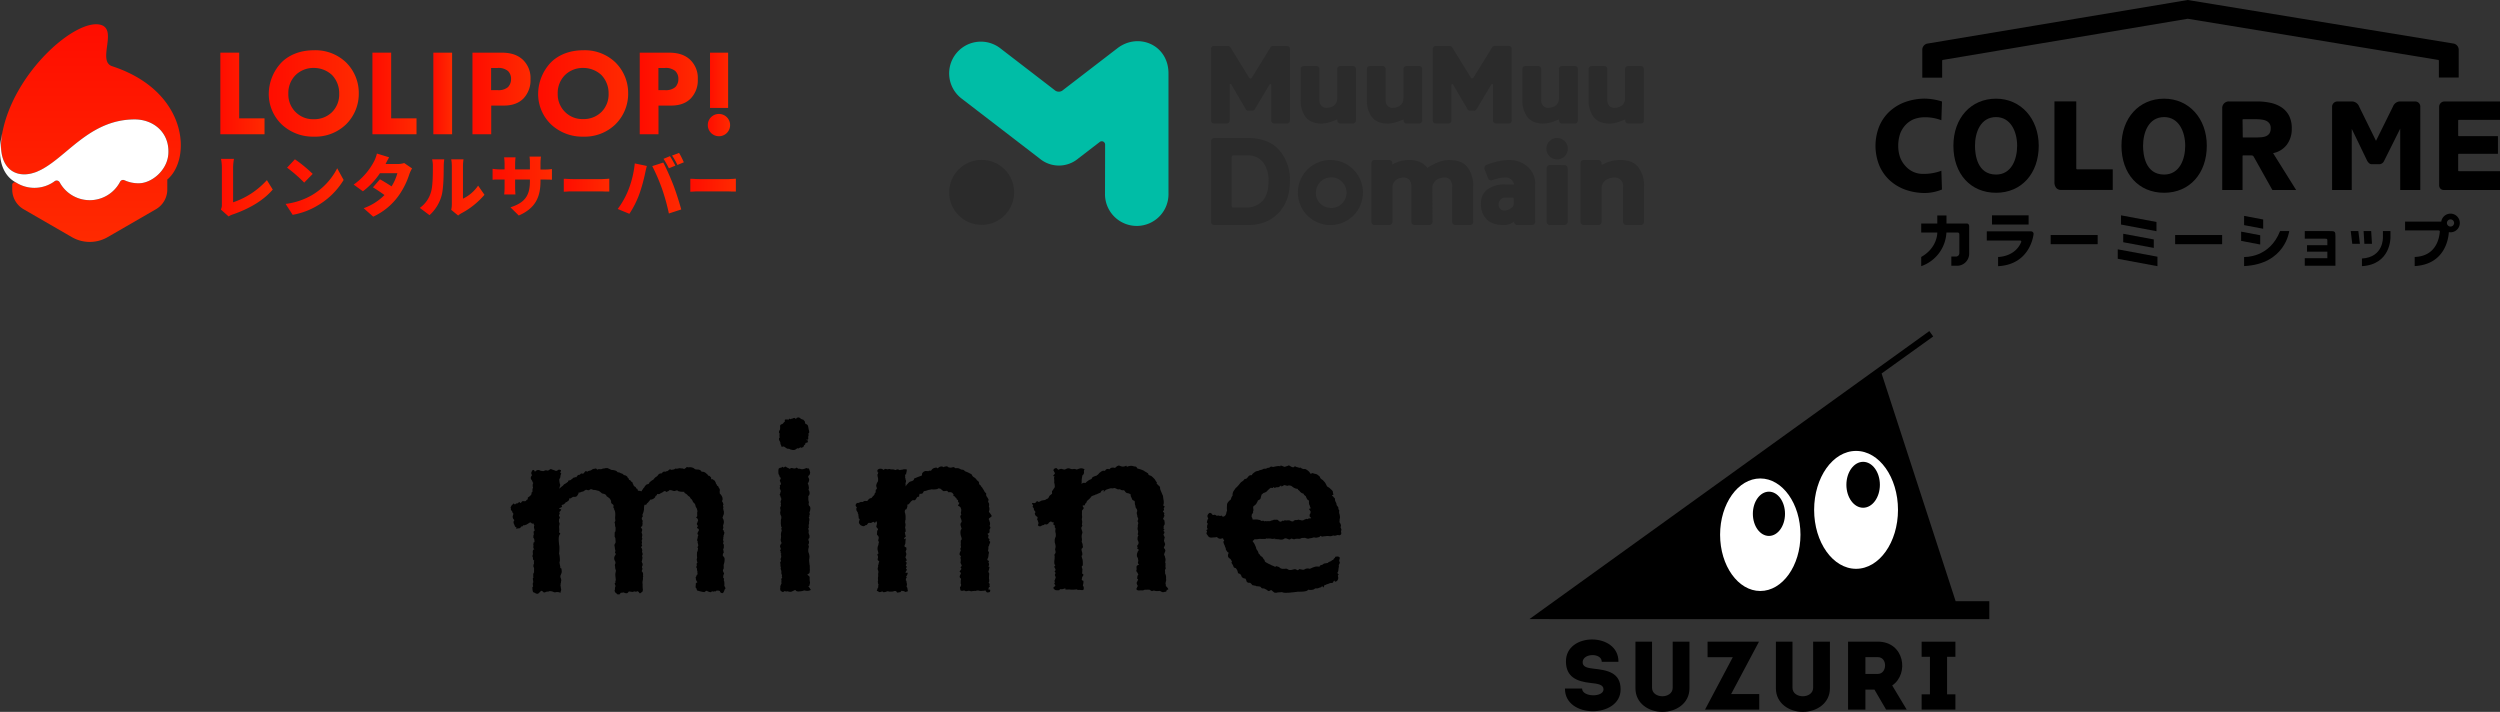 <svg xmlns="http://www.w3.org/2000/svg" xmlns:xlink="http://www.w3.org/1999/xlink" viewBox="0 0 933.09 265.7"><rect x="0" y="0" width="933.09" height="265.7" fill="#333333" stroke="none"/><defs><style>.cls-1{fill:#fff;}.cls-2{fill:url(#新規グラデーションスウォッチ_3);}.cls-3{fill:url(#新規グラデーションスウォッチ_3-2);}.cls-4{fill:url(#新規グラデーションスウォッチ_3-3);}.cls-5{fill:url(#新規グラデーションスウォッチ_3-4);}.cls-6{fill:url(#新規グラデーションスウォッチ_3-5);}.cls-7{fill:url(#新規グラデーションスウォッチ_3-6);}.cls-8{fill:url(#新規グラデーションスウォッチ_3-7);}.cls-9{fill:url(#新規グラデーションスウォッチ_3-8);}.cls-10{fill:url(#新規グラデーションスウォッチ_3-9);}.cls-11{fill:url(#新規グラデーションスウォッチ_3-10);}.cls-12{fill:url(#新規グラデーションスウォッチ_3-11);}.cls-13{fill:url(#新規グラデーションスウォッチ_3-12);}.cls-14{fill:url(#新規グラデーションスウォッチ_3-13);}.cls-15{fill:url(#新規グラデーションスウォッチ_3-14);}.cls-16{fill:url(#新規グラデーションスウォッチ_3-15);}.cls-17{fill:url(#新規グラデーションスウォッチ_3-16);}.cls-18{fill:url(#新規グラデーションスウォッチ_3-17);}.cls-19,.cls-21{fill:#2b2b2b;}.cls-19{fill-rule:evenodd;}.cls-20{fill:#00bda6;}</style><linearGradient id="新規グラデーションスウォッチ_3" x1="82.24" y1="34.88" x2="98.73" y2="34.88" gradientUnits="userSpaceOnUse"><stop offset="0" stop-color="#ff0d00"/><stop offset="1" stop-color="#ff2a00"/></linearGradient><linearGradient id="新規グラデーションスウォッチ_3-2" x1="100.31" y1="34.88" x2="133.91" y2="34.88" xlink:href="#新規グラデーションスウォッチ_3"/><linearGradient id="新規グラデーションスウォッチ_3-3" x1="138.96" y1="34.88" x2="155.45" y2="34.88" xlink:href="#新規グラデーションスウォッチ_3"/><linearGradient id="新規グラデーションスウォッチ_3-4" x1="161.7" y1="34.88" x2="168.74" y2="34.88" xlink:href="#新規グラデーションスウォッチ_3"/><linearGradient id="新規グラデーションスウォッチ_3-5" x1="176.29" y1="34.88" x2="197.99" y2="34.88" xlink:href="#新規グラデーションスウォッチ_3"/><linearGradient id="新規グラデーションスウォッチ_3-6" x1="200.85" y1="34.88" x2="234.45" y2="34.88" xlink:href="#新規グラデーションスウォッチ_3"/><linearGradient id="新規グラデーションスウォッチ_3-7" x1="238.71" y1="34.88" x2="260.41" y2="34.88" xlink:href="#新規グラデーションスウォッチ_3"/><linearGradient id="新規グラデーションスウォッチ_3-8" x1="264.18" y1="35.24" x2="272.49" y2="35.24" xlink:href="#新規グラデーションスウォッチ_3"/><linearGradient id="新規グラデーションスウォッチ_3-9" x1="82.43" y1="70.02" x2="101.84" y2="70.02" xlink:href="#新規グラデーションスウォッチ_3"/><linearGradient id="新規グラデーションスウォッチ_3-10" x1="106.6" y1="69.77" x2="128.25" y2="69.77" xlink:href="#新規グラデーションスウォッチ_3"/><linearGradient id="新規グラデーションスウォッチ_3-11" x1="132.01" y1="69.09" x2="153.79" y2="69.09" xlink:href="#新規グラデーションスウォッチ_3"/><linearGradient id="新規グラデーションスウォッチ_3-12" x1="156.69" y1="69.96" x2="180.81" y2="69.96" xlink:href="#新規グラデーションスウォッチ_3"/><linearGradient id="新規グラデーションスウォッチ_3-13" x1="183.84" y1="69.45" x2="206" y2="69.45" xlink:href="#新規グラデーションスウォッチ_3"/><linearGradient id="新規グラデーションスウォッチ_3-14" x1="210.42" y1="69.14" x2="227.43" y2="69.14" xlink:href="#新規グラデーションスウォッチ_3"/><linearGradient id="新規グラデーションスウォッチ_3-15" x1="230.55" y1="68.47" x2="255.23" y2="68.47" xlink:href="#新規グラデーションスウォッチ_3"/><linearGradient id="新規グラデーションスウォッチ_3-16" x1="257.65" y1="69.14" x2="274.66" y2="69.14" xlink:href="#新規グラデーションスウォッチ_3"/><linearGradient id="新規グラデーションスウォッチ_3-17" x1="33.93" y1="9.05" x2="33.93" y2="90.3" xlink:href="#新規グラデーションスウォッチ_3"/></defs><g id="レイヤー_2" data-name="レイヤー 2"><g id="レイヤー_1-2" data-name="レイヤー 1"><path d="M191.41,192.46a2.85,2.85,0,0,0,.19-.63c0-.17,0-.14-.2-.39s-.14-.15-.2-.4,0-.17-.14-.34-.39-.27-.39-.48.07-.15,0-.44-.15-.38,0-.6a4.16,4.16,0,0,0,.24-.44.64.64,0,0,1,.26-.32.69.69,0,0,0,.26-.25c.09-.14.22-.3.37-.2s.3.37.45.29.19-.22.35-.29a.45.45,0,0,1,.33-.07.58.58,0,0,0,.5-.25c.15-.18.58-.31.65-.15s.26.34.4.15.28-.49.49-.57.6,0,.81,0,.44,0,.58-.23a1.29,1.29,0,0,1,.39-.39c.11-.07.26,0,.25-.27s-.07-.39.07-.52.35-.21.51-.36a1,1,0,0,0,.27-.27c.16-.19.28-.07.36-.32s.13-.12.16-.38,0-.46.12-.61.21,0,.24-.29,0-.12,0-.48a3,3,0,0,1,.1-.7c.07-.25.15-.05.09-.39a1.59,1.59,0,0,1-.1-.66c0-.31,0-.26.06-.59s.3-.24,0-.55,0-.13-.21-.5a3.49,3.49,0,0,0-.34-.55,1,1,0,0,1-.23-.67,1.56,1.56,0,0,1,.15-.52c.13-.33.34-.37.34-.52s-.19-.11-.23-.36a1,1,0,0,1,.06-.87c.23-.44.38-.71.57-.68s.39.05.47.31.18.33.35.23.34-.31.53-.4a1.5,1.5,0,0,1,.9-.07c.27.07.18.16.6.23a3.88,3.88,0,0,0,.88.13c.48,0,.45-.21.82-.28a1.8,1.8,0,0,1,.81.1c.26.05.29-.06.67-.28s.43-.41.89-.19a4.76,4.76,0,0,0,.73.25c.53.19.57.27.66.27a.67.67,0,0,0,.64-.05c.41-.2.54-.49,1-.31s.53,0,.36.55-.29.49,0,.7.17.2,0,.54-.07,1-.32,1.36a1,1,0,0,0-.21.91,5.82,5.82,0,0,0,.16,1.07c.09.36.26.47.11.84s-.37,1.27-.14,1a6.47,6.47,0,0,1,1-.88c.53-.39.31-.45.82-.76a4.89,4.89,0,0,0,1-.65c.21-.22.22,0,.31-.25s-.07-.4.4-.46.69-.19.76-.3a1.09,1.09,0,0,1,.41-.3c.18-.11.24-.42.59-.44s.5-.26.7-.17.26,0,.31-.13a2.13,2.13,0,0,1,.42-.52c.15-.16.12-.31.23-.22s.39.14.46,0-.09-.09.22-.19.11-.39.6-.31.38.14.61,0,.67-.94,1-.92.23.42.45.25a1.61,1.61,0,0,1,.82-.36,2.07,2.07,0,0,0,.87-.35,1.22,1.22,0,0,1,.73-.35c.34,0,.71-.21.9-.11s.27.45.59.35.12-.15.45-.15a4.19,4.19,0,0,0,1,0,1.88,1.88,0,0,1,.9-.24c.28,0,.26-.11.65-.12s.46-.11.83.06.62.27.89.41a1.31,1.31,0,0,0,.73.22,4.09,4.09,0,0,1,1.46.35c.37.21.39.48.67.52a1.48,1.48,0,0,1,.65.13,2.52,2.52,0,0,0,.74.32c.17,0,.32.15.52.29s.11.3.44.33a.84.84,0,0,1,.53.16,2.24,2.24,0,0,1,.5.33c.26.25.22.63.38.65s.24,0,.27.27,0,.32.3.4.39.27.58.54.16,0,.36.26.2.16.2.4.35.57.37.8,0,.17.26.34.52.28.56.44,0,.37.26.39a.39.39,0,0,1,.34.25c0,.09.14.54.23.59s0-.06.42,0,1,.28,1,.07-.11-.16.1-.38a1.38,1.38,0,0,0,.38-.52c.22-.4.18-.12.39-.44s.17-.4.47-.69.08-.2.45-.38.72-.14.88-.43.15-.44.42-.6.2-.17.57-.44.48-.17.7-.47a3.21,3.21,0,0,1,.37-.44,2,2,0,0,1,.61-.51,1.84,1.84,0,0,0,.62-.55,1.36,1.36,0,0,1,.86-.67c.52-.1.44.07.69-.18s.14-.3.45-.43.49-.2.6-.05.05.12.21,0,0-.12.31-.17.36,0,.73-.27.47-.57.89-.4.43.17.69.07.41,0,.73-.18.34-.3.68-.21.26,0,.74-.05a1.57,1.57,0,0,1,.91-.07c.47.08.55,0,.91.1s.41.36.62,0,.45,0,.52-.17-.07-.42.33-.38.65.14.83.06a2.66,2.66,0,0,1,1.21.14c.28.12,0-.08.47.22s.3.36.77.43a3.92,3.92,0,0,0,.81.06,1.77,1.77,0,0,1,1.05.4c.26.2,0,.32.45.4s.46,0,.63.08a2.5,2.5,0,0,1,1,.6c.18.26.15.06.42.37s.1.36.45.46.29,0,.48.25.12,0,.36.36-.13.73.28.71.33-.1.56.13a1.64,1.64,0,0,0,.53.38c.24.13,0,0,.3.51s.06.5.34.78.16.38.29.57.33-.05.5.46.44.62.49.94a1.79,1.79,0,0,1,0,.6,1.42,1.42,0,0,0,0,.62c.06.24-.21,0,.14.45a3.67,3.67,0,0,1,.82,1.26,2.88,2.88,0,0,1,.08,1c0,.14-.28.34-.16.56s.27.32.29.54.29.4.18.68-.2,0-.09.51.13.57.05.76-.06.14,0,.39.07.32.14.63.12.1.09.56.06.55-.08.81a4.13,4.13,0,0,0-.27.75c-.19.54-.21.46,0,.78a2.7,2.7,0,0,1,.35,1.23,3,3,0,0,1-.19,1c-.08.23-.11.24-.09.38s-.06.08,0,.32a1,1,0,0,1,0,.78c-.15.28-.14.49,0,.58s.21,0,.21.28-.06,0,.11.35.19.23.12.49a4.73,4.73,0,0,1-.2.74c-.1.14-.11,0-.08.32s-.14.56-.11.75.07,0,0,.36-.12.36,0,.65a.76.76,0,0,1,.05.67c-.1.28-.25,0-.1.38s.25.3.26.55,0,.21,0,.58,0,.55-.06.69a.7.7,0,0,0-.16.6c.07.31.07,0,.1.41s.15.62,0,.79-.16-.09-.23.43-.09.36.09.66.52.49.54,1a5.12,5.12,0,0,1-.06,1.15c-.05.38-.16.64-.21.91s-.12,0-.07.59a4,4,0,0,1,0,.86c0,.52-.34.44-.26.91a1.67,1.67,0,0,0,.23.7c.13.27.27.12.11.59s-.21.31-.2.65-.2.52.05.83.25.17.19.51-.16,0,0,.55a1.79,1.79,0,0,1,.13.76,2.35,2.35,0,0,1,0,.76c0,.41,0,.29.1.53s.39.62.29.84-.2.11-.33.51-.42,1.27-.86,1.19-.61-.21-.73-.41,0-.27-.3-.42a.7.7,0,0,0-.53-.09c-.24,0-.29-.14-.56,0s-.34.32-.51.31-.29-.18-.52,0-.12,0-.34,0-.11-.22-.41,0-.13.31-.67.22a4.39,4.39,0,0,1-.79-.26c-.15,0-.3-.34-.56-.19a1.35,1.35,0,0,1-.5.23c-.3.08.37.28-.5.2a7.56,7.56,0,0,1-1.14-.23,3.1,3.1,0,0,1-.69-.19c-.32-.09-.55,0-.7-.38s-.07-.38-.21-.6-.26-.17-.26-.41,0-.21,0-.5.14-.13.08-.43-.11-.28,0-.43a1.48,1.48,0,0,1,.32-.36c.1,0,.35-.06.18-.28a2.14,2.14,0,0,1-.35-.59,1,1,0,0,1-.13-.66c0-.3-.23-.08,0-.55s.23-.16.24-.47,0-.12.12-.33.32,0,.27-.42a2,2,0,0,1-.06-.77c.06-.25-.19-.37-.16-.76s.05-.23-.05-.49-.28-.15-.17-.63.18-.27.16-.55-.14-.26-.05-.58.38-.24.23-.59a1.38,1.38,0,0,1-.17-.69c0-.33-.13.07,0-.52a1.51,1.51,0,0,0,.05-.9,4.31,4.31,0,0,1,0-.88c0-.43,0-.64.11-.86s.16-.14.17-.52.14-.41.1-.74-.24-.27-.2-.44.24-.25.26-.5.1.13,0-.41a3.17,3.17,0,0,0-.2-.74c-.08-.28.13,0,0-.5s-.25-.11-.19-.52a3.55,3.55,0,0,1,.17-.64c.1-.4,0-.18.09-.65s.25-.3.17-.59-.43-.1-.27-.61.07-.46.21-.63.33-.21.25-.54.14-.38-.19-.54-.52-.3-.44-.54.4-.31.25-.59-.37-.49-.35-.7.13-.2.27-.69.25-.53.18-.76a2.68,2.68,0,0,0-.24-.52c-.15-.32-.56-.21-.41-.47s.35-.2.35-.6-.05-.89,0-1.29.17-.22.05-.61-.14-.62-.23-.84a3.53,3.53,0,0,1-.44-.79c-.1-.35,0-.32-.12-.57a2,2,0,0,0-.49-.69c-.17-.14-.23-.09-.51-.72a1.76,1.76,0,0,0-.61-.82,1.08,1.08,0,0,1-.32-.49c-.11-.24,0,0-.24-.27s-.28-.12-.45-.31-.2-.14-.25-.28-.08-.08-.26-.22.14,0-.32-.28-.42-.18-.59-.43.13-.33-.25-.32-.2.05-.5,0-.33,0-.58,0-.13-.14-.35-.14-.09.11-.39,0a1.67,1.67,0,0,1-.37-.22c-.2-.11-.24-.22-.4-.17a1.77,1.77,0,0,1-.35.12c-.21,0-.24.16-.57.12a2.2,2.2,0,0,1-.63-.12c-.32-.1-.13-.16-.51-.14s-.41-.23-.56-.12a2.61,2.61,0,0,0-.27.21,1.27,1.27,0,0,1-.6.35c-.39.14-.36.19-.49.17s-.1-.1-.17-.18,0-.17-.25-.13-.45,0-.56.17-.19.18-.54.36-.35.2-.67.35-.1.21-.43.22a2.12,2.12,0,0,1-.58,0c-.08,0-.09-.21-.14,0a1.18,1.18,0,0,1-.3.55c-.13.14-.27.07-.34.16s0,.18-.06.31a1,1,0,0,1-.37.47c-.21.16-.1.15-.47.32s-.31.21-.52.23-.51,0-.55.09-.14.18-.16.23a1.42,1.42,0,0,1-.28.35c-.24.24-.13.21-.36.44s-.4.26-.5.52,0,.16-.33.31-.47-.19-.55.24a5.12,5.12,0,0,0-.15,1c0,.37.05.26,0,.55s-.07.48-.14.77a6.55,6.55,0,0,1-.27.79,1.1,1.1,0,0,0-.15.52c0,.15.21.29.06.62s-.28.08-.27.38-.12.19,0,.56.28.29.28.67-.14.38-.07.59.14.18,0,.43.13.07,0,.39.06.47-.37.67-.15.33,0,.57.31.44.27.76a7.73,7.73,0,0,1-.23.76c0,.14,0,0,.12.41s.18.56.14.72a5,5,0,0,1-.11.64c-.06.12-.11-.14,0,.21s.16.47.06.72a1.46,1.46,0,0,0-.18.54c0,.15.16.29.12.69s-.12,0-.09.52.27.42.09.71-.36.19-.3.49.19.15.24.4a2.42,2.42,0,0,1,.16.9c-.05.39-.16.15-.05.47s.15.27.17.56a1,1,0,0,1,0,.43,3.8,3.8,0,0,0-.19.4c0,.13,0-.14.06.24s.15.34.06.71a9.14,9.14,0,0,1-.17.94.49.49,0,0,0,0,.51c.08.23.22.39.22.47a2,2,0,0,1,0,.74c-.08.29-.17.23-.18.44a.9.9,0,0,0,.06.48.65.65,0,0,1,.07.51c-.06.22-.14.06-.17.43s-.13.23.07.44a1.33,1.33,0,0,1,.37.93c0,.39-.14.37,0,.61s0,.16-.05.48,0,.32,0,.6a3,3,0,0,1-.1.71,4.32,4.32,0,0,0-.09.8c0,.38.07.21.07.74a4.94,4.94,0,0,0,0,.76c0,.23,0,.5.05.71a1.56,1.56,0,0,1,0,.69c-.07.14,0,.42-.38.62s-.6.66-.88.28-.5-.58-.61-.61a.43.43,0,0,0-.38.07c-.16.11-.27.1-.58.05s-.35-.14-.52-.06,0,.15-.44.17-.35-.08-.75-.08-.49-.18-.73,0-.13.32-.31.38-.08.25-.68.19-.43-.13-.75-.22-.32-.14-.53,0-.55-.08-.74.15-.19.29-.36.41.08.2-.42.1-.31.18-.73-.33-.55-.26-.62-.68-.14-.31-.09-.54.11,0,.11-.46a4.21,4.21,0,0,1,.05-.62c0-.42.29-.12.13-.64s-.34-.64-.23-.87.26,0,.22-.27,0-.22,0-.5.19-.09.13-.72-.16-1.27-.16-1.79.21-1.14.21-1.47,0,.08-.11-.39a2.1,2.1,0,0,1-.16-.82c0-.5-.12-.36-.1-.81s.16-.46.19-.64a1.37,1.37,0,0,0-.1-.83,1.91,1.91,0,0,1-.22-1.77c.16-.43.52-.67.42-1s-.3-.33-.24-.64.19-.22.16-.46a5.51,5.51,0,0,1-.2-.87,4.85,4.85,0,0,0-.14-.92,1.12,1.12,0,0,1,.17-.89,1,1,0,0,0,.23-.66c0-.24-.06-.74-.07-1.07a1.18,1.18,0,0,0-.19-.67c-.14-.25-.09-.1-.09-.58s0-.09,0-.66,0-.55.14-.76.18-.1.18-.77a7.55,7.55,0,0,0,0-.89c0-.28-.14-.06-.18-.71s0-.43-.09-.84-.16-.25,0-.54.23-.36.19-.66a5.24,5.24,0,0,1-.07-1.17,6.57,6.57,0,0,0,.05-1,4.18,4.18,0,0,0-.08-.89,2,2,0,0,0-.28-.78c-.19-.3.1-.17-.1-.46s-.2-.11-.23-.45.2-.72-.12-1-.43-.24-.57-.49-.1,0-.17-.42.09-.32-.09-.66a7,7,0,0,0-.43-.72,12,12,0,0,0-1.08-.81c-.29-.19,0-.24-.38-.53s.21-.07-.49-.32-.71-.13-1-.32-.09-.12-.57-.46-.29-.36-.8-.46-.87-.26-1-.26-.48-.06-.68-.05,0,0-.47-.14-.46-.25-.88,0-.35.28-.73.23-.67-.18-.8-.16.08,0-.35.21-.54.44-.79.47a2.68,2.68,0,0,0-.73.18c-.26.11-.25.18-.49.19s-.35-.09-.39.08.09.09-.14.5-.45.82-.76.92a1.78,1.78,0,0,1-.93.1c-.46,0-.08-.07-.51.18s-.68.47-.77.43-.21-.24-.35.09,0,.55-.26.68a3.82,3.82,0,0,0-.51.42c-.29.23-.53.18-.63.28s.18.08-.32.43-.28.31-.68.41-.47.15-.47.22.32.56,0,.7a5.31,5.31,0,0,1-.55.26c-.16.05-.42.05-.26.34s.81.07.64.37a2.47,2.47,0,0,1-.5.72c-.18.1-.22.09-.18.24a.8.8,0,0,1,.08.68c-.13.33-.22.25-.2.53s.09.13.19.42.23.32,0,.68a.89.89,0,0,0-.18.67,1.6,1.6,0,0,0,0,.62c.07.33.24.34.2.75s-.19.76-.17,1.09a5,5,0,0,0,.05.64,7.47,7.47,0,0,1,0,1c0,.28-.23.1,0,.44s.46.27.33.57-.2.11-.33.52a3.92,3.92,0,0,0-.19,1.18,5.27,5.27,0,0,0,0,.63c0,.26.08,1,.13,1.56a6.9,6.9,0,0,1,.12,1,17.35,17.35,0,0,1-.07,2c-.08.39-.07.14,0,.64a5.15,5.15,0,0,1,.18,1,12.47,12.47,0,0,1,.07,1.61c-.08.32-.15,0-.13.58a5.64,5.64,0,0,0,.19,1,1.18,1.18,0,0,0,.1.5c.07.21-.16.31.08.5s.33.07.35.29a8.05,8.05,0,0,1,.1,1.2,3.18,3.18,0,0,1-.23.74c-.08.32-.3.49-.27.94a1.16,1.16,0,0,0,.11.52,2.21,2.21,0,0,1,.2,1.09,1.71,1.71,0,0,0-.09.58c0,.36-.11.1-.12.53s-.06.43-.05.72.12.22.1.53a3,3,0,0,0,.14.78,1.27,1.27,0,0,1-.14.72c-.17.37.24.65-.42.48a2.54,2.54,0,0,0-1-.17c-.38,0-.61.17-1,.08s-.36-.18-.81-.3a4.07,4.07,0,0,0-1-.11c-.13,0-.24.19-.66.17a1.47,1.47,0,0,0-.79.19,1.17,1.17,0,0,1-.73.1c-.11-.06-.09-.18-.3-.32s-.46-.35-.59-.24-.24.13-.43.34a2.31,2.31,0,0,1-.55.51c-.18.09,0,.29-.41.22s-.64,0-.74-.18-.29-.14-.54-.27-.39-.08-.46-.48a2.79,2.79,0,0,1-.14-.76c0-.37-.09-.53,0-.78s.24,0,.23-.4-.07.1-.1-.46,0-.46,0-.68.22-.09.18-.33-.05-.43-.12-.84-.06-.68,0-.72a.3.3,0,0,0,.18-.29c0-.19-.11,0-.09-.39a5.38,5.38,0,0,0,0-.73c0-.22,0,0,.12-.33s.2-.21.19-.5,0-.55,0-1a1.27,1.27,0,0,0-.09-.66c-.13-.36-.17-.23-.15-.57s0-.35,0-.44a.84.84,0,0,0,.2-.64c0-.34-.06-.51,0-.66s.22-.07,0-.31-.24,0-.33-.45a3.85,3.85,0,0,1-.08-.76c0-.33-.3-.1-.13-.64a1.53,1.53,0,0,0,.13-.91,2.22,2.22,0,0,1,0-.8c0-.18.22-.61.4-.56s.17-.05,0-.22a.86.86,0,0,1-.21-.73c0-.49.11-.36,0-.7s.05-.28.05-.49-.12-.22,0-.38.45-.14.38-.38,0-.54-.09-.81.12,0-.16-.42-.22-.38-.18-.65,0-.28.05-.52.17-.08.11-.59-.11-.67,0-.86.35,0,.28-.4,0-.12-.05-.41-.09-.12-.12-.36a2,2,0,0,1,0-.81c.07-.4.29-.06,0-.44s0-.55-.37-.51-.25.13-.53-.07-.27-.34-.49-.32a1.16,1.16,0,0,0-.55.23,2.92,2.92,0,0,1-.47.31c-.3.15-.26.24-.66.34s-.46.21-.7.18-.27,0-.33.05-.12.38-.31.37-.29-.06-.42.12-.14.26-.34.39-.23.23-.56.21a2.75,2.75,0,0,0-.84.16s-.13.24-.09-.06.29-.22,0-.45-.4-.22-.47-.4a3.14,3.14,0,0,1-.18-.44,1.94,1.94,0,0,0-.21-.44,1.67,1.67,0,0,1-.1-.43c0-.17-.16-.06,0-.52s.35-.35.17-.59-.29-.26-.38-.5S191.25,193,191.41,192.46Z"/><path d="M293,220.64c.11,0,.13.12.49.12s.19-.09.46-.07a4.26,4.26,0,0,0,1,.2,1.4,1.4,0,0,0,.79-.22c.23-.12.3,0,.49-.24s.19,0,.48-.18.12.14.55.35a1.7,1.7,0,0,0,1.06.13,6.53,6.53,0,0,0,1.07-.13c.35-.08.53-.18.79-.22s.38.14.95.14a2.68,2.68,0,0,0,1.22-.2c.53-.18.17-.26.05-.49a2.57,2.57,0,0,0-.48-.73c-.19-.18-.32-.18,0-.38s.19-.39.33-.81a1.42,1.42,0,0,0,0-.92,5.14,5.14,0,0,1-.06-.77c0-.33,0-.4,0-.76s-.44-.56-.69-.83-.05-.31.15-.4A1.77,1.77,0,0,0,302,214c.21-.17.18-.42.24-.85a3.42,3.42,0,0,0,0-.93c0-.32,0-.66,0-1s-.09-.22-.1-.48-.07-.64-.07-.72-.05-.32-.05-.5-.05-.47,0-.69a3.5,3.5,0,0,1,.07-.45c0-.22,0-.26.05-.44s-.07-.45-.07-.71a4.47,4.47,0,0,0-.26-.94,1.54,1.54,0,0,1-.13-.58c0-.26,0-.37,0-.62a4.29,4.29,0,0,1,.16-.73,1.78,1.78,0,0,0,.05-.58c0-.09-.14-.21-.19-.35s0-.19.11-.37a1.47,1.47,0,0,0,.14-.68.67.67,0,0,0-.12-.5,1.57,1.57,0,0,1-.09-.55c0-.35.15-.25.29-.47s.07-.39.11-.69,0-.2-.14-.62a2.36,2.36,0,0,1-.17-.6.85.85,0,0,1,0-.52,1.18,1.18,0,0,0,0-.49c0-.09-.09-.26-.14-.51s0-.2.15-.42,0-.26,0-.57a2.44,2.44,0,0,1,.12-1c.09-.13,0-.2,0-.44a2,2,0,0,1,.1-.68,1.46,1.46,0,0,0,0-.65,1.35,1.35,0,0,0-.15-.52c-.09-.2,0-.24.14-.29s.05-.25,0-.39.07-.1.15-.35a.78.78,0,0,0-.05-.59.71.71,0,0,1,0-.43,2,2,0,0,0,.23-.65,3.7,3.7,0,0,0,.08-.7,1.58,1.58,0,0,0-.12-.58c-.11-.3-.2-.21-.4-.5a1.38,1.38,0,0,1-.05-1c.05-.18,0-.21-.07-.6a2.06,2.06,0,0,1-.11-.53,7.49,7.49,0,0,1,0-.91c0-.62-.13-.33.14-.64a1.34,1.34,0,0,0,.31-1,1.63,1.63,0,0,0-.29-1c-.13-.21-.1-.21,0-.54a1.37,1.37,0,0,0,0-.7c-.06-.35-.1-.63-.13-.73s-.11-.23-.21-.54.13-.22.23-.45a3.84,3.84,0,0,0,.24-.82c.1-.49-.38-1.16-.38-1.23a1.2,1.2,0,0,1,.38-.63c.32-.32.22-.33.33-.7s0-.51-.09-.82a6.47,6.47,0,0,0-.26-.78c-.11-.37-.51-.14-.78-.26s-.41-.18-.5,0-.42.13-.66.23a1.84,1.84,0,0,1-.88.1,2.49,2.49,0,0,1-.62-.18,5.23,5.23,0,0,1-.56,0c-.19,0-.32-.26-.55-.35s-.21,0-.46.17a1.28,1.28,0,0,1-.75.06c-.27,0-.4-.12-.66-.14a.89.89,0,0,0-.65.21c-.29.19-.29,0-.63-.16a3.53,3.53,0,0,1-.94-.5c-.28-.22-.54.12-.73.21s-.32,0-.45-.14-.4,0-.48.22-.22-.08-.64.13-.41.25-.49.66a6,6,0,0,0,0,1.31c0,.69.1.25.25.67a3.52,3.52,0,0,1,.2.64c.07.28.18.13.34.36s0,.26-.05.53-.08.1-.2.43.16.43.23.81.08.16.17.47-.09.19-.36.58,0,.1,0,.47-.11.23-.08.67.18.4.27.62,0,.13.07.47-.06.3-.12.47a.54.54,0,0,0-.07.35c0,.26-.07.15-.18.42s0,.06.2.42.07.09.07.38,0,.13.21.36,0,.11.08.54,0,.21-.13.56-.05.23-.11.49.05.21.14.43-.07.2-.09.38.06.15.08.48,0,.1-.14.49a1.11,1.11,0,0,0-.1.8,1.59,1.59,0,0,1,.08.45c0,.3,0,.27-.09.73s0,.21,0,.53a1.73,1.73,0,0,0,.23.78,1.12,1.12,0,0,1,.17.71,1.55,1.55,0,0,1-.12.73,3.34,3.34,0,0,0-.05.83,5.88,5.88,0,0,0,0,1,3.7,3.7,0,0,1,.08.7c0,.33,0,.08.19.31s.07.08,0,.28a.69.69,0,0,0-.08.45c0,.22.09.31.12.65s-.08.12-.14.38-.06.25-.12.67a2.58,2.58,0,0,0,0,.83,2.09,2.09,0,0,1,0,.59,2.87,2.87,0,0,1-.11.74,1.94,1.94,0,0,0,.24,1.15c.19.51-.15.53-.21.72a1.88,1.88,0,0,0-.27.67c0,.36.13.52.24.87s-.07.4-.18.66,0,.21.15.47.06.12,0,.42,0,.18.19.37,0,.25-.11.41,0,.12.12.37,0,.13,0,.46-.1.34-.21.72.12.47.12.58a.77.77,0,0,1-.18.6c-.24.31,0,.49,0,.8s0,.24,0,.55a1.2,1.2,0,0,0,.11.53c0,.21.14.17,0,.49s.06.3.12.66.15.15.12.58a3.74,3.74,0,0,0,0,.61c0,.32,0,.17.13.45s.11.28.09.41a.59.59,0,0,0,0,.52c.15.37.09.21-.14.54a.6.6,0,0,0-.06.62,1.72,1.72,0,0,1,0,.37,1.44,1.44,0,0,0,0,.64c.09.34,0,.26-.1.49s-.19.41-.29.73,0,.24,0,.41a3.55,3.55,0,0,0-.08.67c0,.34.05.2.07.46s.22.25.39.42a.69.69,0,0,0,.52.24.78.78,0,0,0,.52-.19C292.53,220.81,292.8,220.55,293,220.64Z"/><path d="M292.52,157.7c.35-.38.4-.11.39-.45s0-.63.15-.67a6,6,0,0,1,.9,0c.32,0,.44.11.49-.06s0-.34.28-.2.26.19.41.08.39-.08.66-.19.59-.34.87-.14.39.34.47.25.19-.39.34-.39.31-.22.59-.12.39.06.59.28a2,2,0,0,0,.67.41c.28.15.43,0,.61.28s.3.26.41.49.06.09.12.44.11.42.26.53.43.09.54.26.23.18.29.44a5.92,5.92,0,0,1,.18.8,10.19,10.19,0,0,0,.24,1.09,1.42,1.42,0,0,1,0,.74c-.06.13-.29,0-.23.47a1.23,1.23,0,0,1-.07.84c-.09.16,0,.49,0,.65s0,.53-.21.56a.82.82,0,0,1-.37,0c-.06,0-.24,0-.15.11s.53.05.56.3,0,.62-.19.68-.58.07-.63.16a1.05,1.05,0,0,0-.14.37c0,.2-.08.24-.27.34s-.21.27-.32.53-.14.27-.39.36-.38.27-.53.16-.2-.19-.32-.1-.21.07-.44.22-.15.17-.34.15-.33-.12-.46,0-.18.11-.43.29a1,1,0,0,1-.68.28,1.87,1.87,0,0,1-.6,0l-.74-.18c-.28-.05-.17-.21-.65-.26s-.31.09-.76-.16-.6-.44-.82-.54-.05-.14-.42-.15-.55.31-.69,0-.06-.22-.2-.56-.2-.18-.22-.48.12-.06-.08-.59-.27-.41-.35-.72-.13-.24-.09-.59.26-.25.25-.55-.07.09-.08-.54.12-.61,0-.88-.2-.15-.17-.52a1.07,1.07,0,0,1,.17-.55c.09-.19.17-.07.24-.62a8,8,0,0,0,0-.92c0-.26,0-.37.21-.58s.54-.24.68-.34A1.44,1.44,0,0,0,292.52,157.7Z"/><path d="M322.07,196.38a5.09,5.09,0,0,1-.79-.33c-.16-.1-.06,0-.3-.29s-.27-.32-.32-.49a.75.75,0,0,1-.05-.56c.07-.37.15-.44.19-.64s.13-.31,0-.41-.26,0-.3-.35,0-.34-.1-.84.09-.23-.07-.57-.18-.29-.17-.53-.2-.31-.31-.56-.17-.16-.21-.55-.08-.35,0-.53.27-.13.13-.34a3.44,3.44,0,0,1-.23-.36.65.65,0,0,1-.05-.86c.32-.48.42-.48.7-.45s.8-.27,1-.35.51,0,.68,0,.55-.35.86-.39.82.06.92,0,.26-.21.44-.46a1.43,1.43,0,0,1,.65-.52c.27-.11.48,0,.62-.22a5.71,5.71,0,0,1,.63-.74,1.47,1.47,0,0,0,.39-.46c.08-.19,0-.31.15-.48s.19,0,.24-.34a1.67,1.67,0,0,0,.07-.47c0-.41,0-.42.14-.58s.35,0,.27-.56-.31-.61-.17-1.14a2.11,2.11,0,0,1,.24-.71c.19-.43.39-.59.4-.85a6.15,6.15,0,0,0,0-.95c-.05-.31-.15-.51-.19-.88s0-.51,0-.62.17,0,.18-.28.22-.4,0-.42-.2-.1-.2-.37-.12-.39.07-.58a1.34,1.34,0,0,1,.74-.39,1.88,1.88,0,0,1,1,.12c.27.16.44.33.57.26s.24-.3.43-.34a3.56,3.56,0,0,1,.79.15,1.06,1.06,0,0,0,.53-.06.79.79,0,0,1,.55,0,1.2,1.2,0,0,0,.67.11,1.64,1.64,0,0,1,.43,0,1.91,1.91,0,0,1,.62.14c.29.14.39.14.58,0a1,1,0,0,1,.83-.1c.13.08.46.28.68.19a1,1,0,0,1,.52-.1c.38,0,.69-.23,1.07-.18s.85-.1.86.22a4.75,4.75,0,0,1-.22,1.23c-.07.22.08.43-.12.5s-.36-.08-.33.18.13.27.09.51-.11.31,0,.53a2.18,2.18,0,0,1,.12.65c0,.2.12.07.13.32s.08.63-.07.83-.08.16-.06.44,0,1.11.13.92.1-.39.35-.62.39-.41.68-.71.2-.23.66-.42.7-.16.81-.29.37-.14.49-.47,0-.38.4-.5.56-.24.94-.39.61-.21.95-.35.68-.15.71-.41,0-.68.22-.85a1.9,1.9,0,0,1,1.07-.67,7,7,0,0,1,1.06.07c.12,0,.19-.24.43-.19a1.21,1.21,0,0,0,.51,0,.8.8,0,0,0,.39-.41,1.81,1.81,0,0,1,1.06-.63c.55-.16.69-.16.87,0s.23.19.38.08a2.06,2.06,0,0,1,1.06-.61,1.42,1.42,0,0,1,1,.25c.13.06.23-.21.68-.24s.56-.18.79,0a1,1,0,0,0,.65.35,3,3,0,0,0,.6.07c.4,0,1-.34,1.27-.11s.38.31.59.34a2.52,2.52,0,0,1,1.22.07,4.85,4.85,0,0,0,.8.39c.42.15.59,0,.91.21s.5.46.77.56a8.8,8.8,0,0,1,1.35.59c.49.29.67.26.86.5s.22.57.63.88a4.82,4.82,0,0,1,1,.78c.32.39.17.35.48.6a2.26,2.26,0,0,1,.5.44,1.28,1.28,0,0,1,.19.53c0,.25-.14.2.16.53s.24,0,.42.41.48.54.65.88.27.4.54.87.1.32.41.69.46.34.46.49a2.77,2.77,0,0,0,0,.72,1.73,1.73,0,0,0,.27.52c.19.26.31.5.41.65a.72.72,0,0,1,.18.55c0,.27-.21.35-.12.64a1.85,1.85,0,0,0,.25.5c.05.12.11.07.1.44a3.44,3.44,0,0,1-.07.88c-.07.19.13.07.13.37a2.73,2.73,0,0,1,0,1c-.14.46-.18.46-.11.62s.18.2.39.5a7.54,7.54,0,0,1,.52.76c.09.18.16.32-.07.51a5,5,0,0,1-.69.51.53.53,0,0,0-.22.44c0,.13.16.34.17.41a5.28,5.28,0,0,0,.18.62,1.16,1.16,0,0,1,.12.54,2.06,2.06,0,0,1-.08.68c0,.06-.18.19-.08.31a1,1,0,0,1,.29.65,2.27,2.27,0,0,1-.28.53,1.29,1.29,0,0,0-.06.42,2,2,0,0,1,0,.71c-.06.21-.19.21-.32.35s-.52,0-.31.41.35.24.27.56a3,3,0,0,0-.12.85c0,.09.35.15.41.32s.11.17,0,.44-.06.35.07.39a.33.33,0,0,1,.22.45,2.22,2.22,0,0,1-.22.6c-.17.35-.06.43-.24.74s-.25.32-.2.48.08.12,0,.66-.17.71,0,.88.19.09.21.26a1.78,1.78,0,0,1-.07.71c-.09.34-.05.48-.11.79a2,2,0,0,1-.17.7c-.12.2-.29.58-.2.74s.43.28.43.28a.31.31,0,0,1,.12.37c-.09.23-.15.14-.12.37s.18.19.19.51a1.24,1.24,0,0,1-.09.55c-.06.16-.17.36-.09.44s.27,0,.31.11-.2,1-.2,1.14-.13.16-.15.36-.09.07,0,.38.32.51.28.62a15.89,15.89,0,0,0-.1,1.77c0,.38.1.2.09.59a2.47,2.47,0,0,1-.09.87c-.08.11-.29,0-.09.22s.34.24.35.4-.14.52,0,.76,0,.29-.09.36-.21,0-.22.18a1.68,1.68,0,0,1-.19.55c0,.06-.17.08.11.15s.63.09.61.31,0,.68-.44.75-.73.18-.92-.06-.2-.21-.32-.37.11-.27-.27-.21a3.55,3.55,0,0,1-.95.12,3.1,3.1,0,0,1-1.07,0,1.75,1.75,0,0,0-.8-.12c-.41,0-.49.15-.74.16s-.17-.05-.52,0-.34,0-.7.08a.88.88,0,0,1-.63,0,1.57,1.57,0,0,0-.62-.13c-.22,0-.22,0-.6.08s-.45.12-.72,0-.39-.25-.62-.18a1.83,1.83,0,0,1-.66.1c-.2,0-.59-.09-.61-.42a2,2,0,0,0-.09-.57.47.47,0,0,1,.1-.5c.14-.11.17-.15.18-.31s.08,0,.11-.3,0-.32-.07-.44-.1-.32-.06-.72-.07-.26,0-.55.17-.62,0-.82-.37-.26-.37-.55-.09-.14.09-.56.25-.42.26-.56.23-.21,0-.48-.5-.23-.37-.44a3.86,3.86,0,0,1,.27-.43c.08-.08.48-.49.3-.77s-.36-.23-.13-.52.42-.22.27-.6a5.28,5.28,0,0,0-.35-.78c-.09-.15-.06-.1,0-.66a2.9,2.9,0,0,0,0-1c-.06-.23-.16-.2-.05-.48s.27-.08.05-.5-.44-.33-.41-.8a2.28,2.28,0,0,1,.32-.95c.06-.14.2-.27.1-.5a.93.93,0,0,1-.11-.58c.05-.17.26-.39.22-.71a1.91,1.91,0,0,1-.08-.84c.07-.47,0-.32,0-.81s0-.55.11-.77.33-.08.23-.54a3.18,3.18,0,0,0-.18-.74,4.49,4.49,0,0,1-.27-1.37,2.76,2.76,0,0,1,.16-1.2c.17-.35.36-.19.21-.6s-.32-1.08-.33-1.13a1.2,1.2,0,0,1,.13-.85c.24-.3.3-.39.25-.71a3.84,3.84,0,0,0-.26-.92c-.12-.25-.34-.86-.09-1.14s.27-.37.18-.55a1.3,1.3,0,0,1-.06-.78,1,1,0,0,0,.08-.43,1.32,1.32,0,0,0-.06-.75c-.16-.25,0-.33-.29-.6a1.53,1.53,0,0,0-.56-.4c-.13,0-.34-.12-.2-.36s.58-.88.29-.95-.31-.09-.34-.37.07-.44-.09-.59-.22,0-.38-.24-.09-.47-.29-.53-.3-.31-.4-.44-.14-.12-.33-.21-.27.1-.25-.24.06-.37,0-.5,0,0-.26-.29-.27-.32-.38-.34a1.52,1.52,0,0,0-.39-.06c-.13,0,.3-.06-.21-.08s-.4.25-.74-.1-.39-.43-.54-.39.3,0-.33.05-.74.12-1,0-.29-.37-.52-.46-.44-.41-.64-.42-.59-.13-.78,0,.1.15-.37.21a7.09,7.09,0,0,1-1.6.11,1.32,1.32,0,0,0-.78.05c-.15.07-.61.06-.88.17s0,0-.49.17a2.61,2.61,0,0,1-.84.2,1.15,1.15,0,0,0-.37.18c-.05.07-.25.64-.48.75a2.88,2.88,0,0,1-.67.12c-.32.06-.24-.28-.42.27s0,.7-.26.79-.43,0-.57.17-.39.62-.57.86a.59.59,0,0,1-.51.31c-.24,0-.51-.07-.67,0a4.59,4.59,0,0,0-.55.44c-.19.16-.53.72-.75.89s-.27.27-.41.3-.34-.11-.27.09a.9.9,0,0,1,.07.56,3.48,3.48,0,0,1-.34,1c-.17.3-.33,0-.48.31a1.24,1.24,0,0,0-.15.7c0,.35.18.61.19.88a4.14,4.14,0,0,1,.1.8c0,.38,0,.76,0,1.09s0,.19-.06.4-.1-.1-.08.3-.05.35,0,.66.11.21.12.5a2.93,2.93,0,0,1-.07.84c-.08.57-.13.37,0,.76a2.94,2.94,0,0,1,.08,1.26c-.08.25-.33-.18-.21.46a8.69,8.69,0,0,0,.21.95c.07.25.2.38,0,.46s-.16,0-.32.24-.35.74-.11.62.58-.39.51-.08-.08.67-.13,1.07.1.2-.06.72-.36.7-.26.92.05.3.24.36.37-.16.39.17.13.4.08.67-.11.22-.18.46-.16.3-.07.54a1.94,1.94,0,0,1,.21.85,3.55,3.55,0,0,1-.15.58c-.09.3-.27.53-.12.71a2.17,2.17,0,0,1,.36.79c.05.23.19.27-.06.3s-.36.12-.29.19.14.56.23.44.14-.19.15.1a2.18,2.18,0,0,1-.21.77c-.11.34-.13.36,0,.49s.37.14.26.35-.2.22-.2.31-.13.14-.05.38.36.1.29.34-.1.15-.28.49-.43.65,0,.64.58-.08.61.07,0-.09-.11.3a1.77,1.77,0,0,1-.28.73c-.1.1-.19.15-.19.34s.26.1.12.44-.22,0-.23.4-.1.45,0,.59.18,0,.21.24a2,2,0,0,0,0,.39,4.09,4.09,0,0,1,.17.71,1.77,1.77,0,0,1-.11.68.49.49,0,0,0,.12.52.6.6,0,0,1,.16.53c0,.28.1.21.13.54s.06.46-.25.51-.62.25-.89.08.05-.3-.46-.24-.55-.3-.83,0-.24.43-.68.44-.65.29-.93,0-.15-.43-.51-.45a1.25,1.25,0,0,0-.74.08,2,2,0,0,1-1,.11c-.34,0-.2.1-.67,0s-.21-.12-.64-.1-.19.14-.62.21-.68.18-.91.11-.05-.36-.58-.21-.61.23-.85.18-.2-.08-.55-.29-.51-.12-.4-.42.19-.29.21-.56.3-.38.3-.65a1.46,1.46,0,0,1,0-.59c.09-.27.14-.14,0-.48a1.07,1.07,0,0,1-.13-.62c0-.35-.11-.28,0-.57s0-.41,0-.82a3,3,0,0,1,.07-.77,3.18,3.18,0,0,0,0-.74,3.11,3.11,0,0,1,.12-.93,2.86,2.86,0,0,0-.13-.66,1.34,1.34,0,0,1-.06-1.1c.22-.62-.07-.5.09-.87a2,2,0,0,0,.18-.76c.06-.36.36-.42.11-.7a4.26,4.26,0,0,0-.38-.34.71.71,0,0,1-.06-.64,1.73,1.73,0,0,0,.05-.89c-.05-.34-.34-.43-.12-.75s.38,0,.26-.56-.25-1-.28-1.19a3.64,3.64,0,0,1,.15-1.31,2.06,2.06,0,0,0,.22-.85c0-.31.2-.38.11-.68s-.22-.27-.23-.49a7.92,7.92,0,0,1,.18-.86,1.1,1.1,0,0,0-.19-.83c-.19-.36-.53-.33-.45-.85s0-.74.11-1.1.32-.22.27-.57-.08-.18-.23-.4-.48-.38-.37-.82a8.74,8.74,0,0,0,.24-1c0-.28-.18-1-.44-.66s-.24.63-.5.38-.42-.34-.63-.22a2.9,2.9,0,0,1-.51.27c-.39.18-.33.06-.58.06s-.49-.06-.6.07a3.71,3.71,0,0,0-.33.4c-.14.18-.23.32-.34.35s-.33,0-.43.08A1,1,0,0,1,322.07,196.38Z"/><path d="M386.23,191.59s.34-.44.19-.61a5.16,5.16,0,0,1-.44-.57,1.5,1.5,0,0,1-.13-.66c0-.22-.53-.42-.41-.74s.24-.34.07-.54-.51-.73-.15-.73.89.17,1.21-.19.43-.62.66-.45.14.25.63.17.34-.33,1.21-.49,1-.12,1.26-.34.77-.29.92-.53a6.23,6.23,0,0,0,.41-.76c.12-.23.93-.77,1-.91a.73.73,0,0,0,0-.32,2.25,2.25,0,0,1,0-.64c.07-.16.17-.09.38-.44a3.84,3.84,0,0,1,.28-.48c.14-.18.21-.18.28-.4a1.25,1.25,0,0,0,.08-.68c-.07-.2,0-.44-.12-.81s-.1,0-.07-.85-.18-1.21,0-1.55,0-.34-.13-.32-.31-.12-.21-.29.36-.32.44-.56.31-.22.1-.45-.25-.26-.25-.43-.39-.37-.25-.64.45-.59.67-.61.46-.13.65.09.21.3.38.37.21.13.43,0,.15-.19.47-.2.27-.09.59,0a2.81,2.81,0,0,0,1,.22,5.09,5.09,0,0,0,.78-.34,1.7,1.7,0,0,1,.9-.1c.25.06.34.12.64.22a2,2,0,0,0,.76.05,1.92,1.92,0,0,1,.91,0c.43.16.36.18.73.09a8.78,8.78,0,0,1,1-.34,2.11,2.11,0,0,1,1.18.1c.51.22.55.13.47.31a1.22,1.22,0,0,0-.19.7,1.66,1.66,0,0,1-.19,1.14c-.25.29-.35.2-.42.55s0,0-.11.66a6,6,0,0,0-.11,1.35c0,.29-.09,1.16.1,1s-.06-.42.64-.42.72.09.85-.12a2.36,2.36,0,0,1,.58-.51,5,5,0,0,1,.72-.48c.31-.16.59-.19.78-.38s.16-.45.42-.63a6.09,6.09,0,0,1,1.06-.47c.17-.07.31.05.46-.17s.21-.1.51-.39.41-.56.66-.69.46-.42.77-.51.1-.18.54-.17.63.06.7-.11a1.1,1.1,0,0,1,.41-.44,1.37,1.37,0,0,1,.69-.12c.26.06.37.14.49.07s.31-.35.54-.44a1.62,1.62,0,0,1,.8-.14c.38,0,.5.19.74.05s.06.07.37-.25.36-.35.66-.44.13-.21.62-.06.36.17.67.23a1.78,1.78,0,0,0,1,.06c.67-.1.78-.42.89-.25s0,.28.37.3.1-.14.7-.2A2.63,2.63,0,0,1,423,174c.8.24.9,0,1.21.38s.14.41.45.52.43.08.56.15a7.76,7.76,0,0,1,1.2.41c.6.29.47.15.81.46s.18,0,.72.41.55.22.59.44a.71.71,0,0,0,.41.6,7.26,7.26,0,0,1,.78.3A10.58,10.58,0,0,1,431,178.9c.3.39.27.53.47.77s.3.27.31.49-.24.14,0,.38a3,3,0,0,1,.38.44c.12.14.81.59.82.93a2.2,2.2,0,0,0,.07.74c.09.28.65,1.57.78,1.92s.21.22.27.79.09.62.15,1.08a4.65,4.65,0,0,1,.07,1.65c-.14.4-.21.5-.12.6s.44.15.45.43-.29.35-.29.63.14.2.09.55-.51.36-.34.66.27.26.41.49-.17.55,0,.85.13.37,0,.44a.38.38,0,0,0-.17.45c0,.29-.5.3-.07.7s.31.48.34.68.22,1-.08,1.43-.25.5-.19.68-.09.3-.09.52.47.28.32.43-.34.27-.29.38,0,.38.25.43,0,.34,0,.54-.28.33-.27.49a.75.75,0,0,0,.15.44,2.3,2.3,0,0,1,.16.37c.1.21.17.14.12.38s-.11.27-.11.44-.23.7-.1.92a7.15,7.15,0,0,1,.31.86.44.44,0,0,1,0,.45c-.12.21,0,.42-.24.67a.48.48,0,0,0-.1.58c.07.14.35.34.38.52s.19.39.07.65-.25.68-.33.86a.64.64,0,0,0-.05.53c.06.24.19.24.26.55a2.53,2.53,0,0,0,.13.58,1.41,1.41,0,0,1,.09.55c0,.09,0,.66-.08.79a.6.6,0,0,0,0,.43c.07.31.16.28.09.48a5.16,5.16,0,0,0,0,.81.54.54,0,0,0,0,.44c.09.31.11.26,0,.55s-.27.34-.19.8,0,.71,0,.84a4.16,4.16,0,0,1,.38,1.15,6.07,6.07,0,0,1,0,.85c0,.35.13.39,0,.83s-.07.56-.18.74-.07-.1,0,.3a1.71,1.71,0,0,1,.1.68c0,.19,0,.25.23.43a3.23,3.23,0,0,1,.68.91c0,.13,0,.16-.2.24s-.41,0-.41.21,0,.54-.58.59-.6.27-1.15.05-.67-.41-.94-.39a4.94,4.94,0,0,1-.83.06,2.73,2.73,0,0,1-1-.13c-.11,0-.15-.11-.54,0s-.28.24-.77,0-.24-.34-.71-.37a6.82,6.82,0,0,0-1.08,0,6.25,6.25,0,0,0-.64,0,1.64,1.64,0,0,1-.85.26,5.16,5.16,0,0,0-1,0c-.57.09-1.26-.19-1.17-.6a3.2,3.2,0,0,1,.37-.8c.08-.22.2-.28,0-.52a2,2,0,0,1-.3-.9c0-.12.12-.26.31-.71s.31-.38.18-.6-.33,0-.27-.54.05-.82.22-1,.26-.22.05-.53.05-.2-.22-.46a1.14,1.14,0,0,1-.39-.79c0-.23.16-.17.11-.63s-.07-.93.09-1.08a1.11,1.11,0,0,1,.36-.29c.25-.15.58.09.28-.35a.93.93,0,0,1-.16-1c.1-.25.07,0,.05-.32s-.07-.26-.09-.61-.16-.45-.28-.74-.16-.17-.14-.46-.05,0,0-.5.12-.43.21-.73a1.06,1.06,0,0,1,.23-.53c.22-.36.39-.35.12-.61s-.56-.33-.45-.54.19-.07.19-.27-.18-.11-.19-.3-.08-.21.14-.49.34-.48.32-.58a1,1,0,0,0-.06-.78c-.22-.61-.3-.51-.27-1a2.45,2.45,0,0,1,.15-1c.14-.26.25-.24.09-.44s-.23-.05-.16-.4a2.61,2.61,0,0,0,.11-1.16,1.73,1.73,0,0,1-.18-.86c0-.33.09-.63.11-.78s-.09-.25,0-.59.15-.31.12-.61,0-.39-.15-.5a.47.47,0,0,1,0-.54,1,1,0,0,0,.13-.58.63.63,0,0,0-.13-.44,1.1,1.1,0,0,1-.19-.68c0-.29-.15-.49-.18-.78a2,2,0,0,1,.06-.79c.06-.13.16-.09.06-.49s-.1-.47-.28-.65a1.05,1.05,0,0,1-.27-.46,3.68,3.68,0,0,1-.1-.61c-.07-.28-.12-.18-.18-.56s0-.9-.11-1.11-.31-.19-.55-.35a.81.81,0,0,1-.42-.45,2.79,2.79,0,0,0-.31-.74,1.35,1.35,0,0,1-.17-.87c0-.16,0-.13-.36-.33a1.8,1.8,0,0,0-.76-.26,1.06,1.06,0,0,1-.72-.33c-.36-.31-.22-.33-.41-.51s-.21-.32-.5-.26a1.43,1.43,0,0,1-.7-.07c-.21,0-.35-.28-.8-.29s-.26.17-.82-.07a4.67,4.67,0,0,0-1-.4c-.16,0-.41.11-.74.14s-.32-.14-.85,0a9,9,0,0,0-1,.32,1.48,1.48,0,0,0-.51.18,3.38,3.38,0,0,0-.4.27c-.29.22-.43.7-.51.4s.44-.51-.07-.48-.77.16-.91.49-.2.4-.47.49a10.54,10.54,0,0,0-1.08.48c-.41.21-.31,0-.65.23s-.48.15-.89.36-.25-.1-.55.33a6.66,6.66,0,0,1-1,1.07c-.54.53-.63.48-.71.76a1,1,0,0,1-.33.59,1.58,1.58,0,0,0-.3.36c-.09.14,0,.37-.2.47s-.82-.14-.67.32.44.44.33.82-.56.59-.61.9a6.06,6.06,0,0,0,0,.78,5.87,5.87,0,0,0,0,1,2.84,2.84,0,0,1,0,1,1.17,1.17,0,0,0,0,.78,2.69,2.69,0,0,1,0,1.29c-.1.26.13.47.11.72s-.38.53-.36.91.47,1.42.41,1.69-.13.34-.2.65a3.94,3.94,0,0,0-.06,1.2,3.79,3.79,0,0,1,.08.93c0,.43-.18.34-.05.68a2.88,2.88,0,0,0,.19.52,2.15,2.15,0,0,1,.14.76c0,.41.21.44,0,.83s-.49.28-.42.76,0,.51.13.69a3.16,3.16,0,0,1,.13,1.37c-.09.3-.29-.1-.24.43a10.56,10.56,0,0,0,.34,1.19,9.21,9.21,0,0,1,.08,2.23c-.16.26-.4.07-.34.58s.07.44.18.61,0,.32,0,.95-.17.69,0,.9.48.13.38.57-.48.55-.46.93-.32.68.05,1,.47-.16.45.67-.3,1.12-.16,1.44.25-.05.27.53.08,1-.57,1-.46-.09-1.34-.07-.22-.29-1.13-.15a9.67,9.67,0,0,1-1.6.06c-.53,0-.53-.09-1-.06s-1.23.09-1.26-.14.49-.46-.53-.12-1.14,0-1.43.2-.08.34-.58.34-1.24.09-1.53-.36-.57-.34-.3-.67.49-.39.57-.52.18-.19,0-.48-.37-.29-.24-.58.21,0,.13-.46-.21-.35-.06-.58a2.72,2.72,0,0,0,.23-.66c.14-.38.23,0,.15-.51s-.14-.34-.24-.68,0-.39.12-.68.1-.29-.05-.52-.28-.26-.12-.49.35-.18.24-.53a2.12,2.12,0,0,0-.27-.6c-.11-.22-.33-.51,0-.73a.28.28,0,0,0,0-.51c-.12-.07-.14-.16-.18-.78s.16-1.43.12-1.66.1-.29,0-.77-.07-.51.07-.74.17-.18.27-.5,0-.36-.06-.78-.14-.43-.08-.66a1.66,1.66,0,0,0,.14-.61c0-.29.09.15,0-.56a8,8,0,0,0-.21-1c-.12-.49-.09-.06-.08-.67a2.72,2.72,0,0,1,.08-1c.14-.55.28-.51.3-.91a2.75,2.75,0,0,0,0-.71c0-.36-.09-.49-.14-.87a1.84,1.84,0,0,1,0-.67c0-.33.13-.39,0-.71s-.29-.17-.25-.51.17-.26-.05-.54-.62-.29-.48-.58.43-.46,0-.53-.76-.09-.77-.36-.3.09-.37.19-.23,0-.45.22-.17.36-.42.49-.34.29-.66.22-.55-.1-.67,0,.06.14-.25.22-.66.11-.71.19a1.39,1.39,0,0,1-.41.27c-.11,0-.62.07-.79-.13s-.32-.18-.19-.47a1.26,1.26,0,0,0,.16-.6,1,1,0,0,0-.11-.4,5.11,5.11,0,0,0-.25-.73c-.09-.14-.19-.23-.14-.42s.3-.22.17-.45,0-.25-.29-.43A1.4,1.4,0,0,1,386.23,191.59Z"/><path d="M500.35,196.8c-.05-.19.14-.17.14-.69A2.27,2.27,0,0,0,500,195c-.1-.18,0-.57,0-1s.08-.3.13-.79a4.78,4.78,0,0,0-.28-1.61,2,2,0,0,1,0-.89c0-.46-.18-.43-.23-.53a1.58,1.58,0,0,1-.1-.62c0-.34-.19-.37-.49-.83s-.17-.2-.17-.44a2.06,2.06,0,0,0-.24-.76,3.79,3.79,0,0,1-.31-.73c-.08-.29,0-.51-.13-.81s-.25-.12-.35-.32,0-.15-.43-.49-.27-.36.1-.44,0-.49,0-.95-.13-.49-.33-.77-.22-.16-.6-.56a3.19,3.19,0,0,0-.93-.7,1,1,0,0,1-.49-.52,10,10,0,0,0-.52-1c-.25-.41-.64-.69-.76-.9s-.46-.28-.81-.64a1,1,0,0,1-.39-.62c-.12-.33-.49-.51-.88-.85s-.81-.29-1.56-.54-.49,0-.87.1-.31-.25-.71-.68a4.67,4.67,0,0,0-1.21-.92c-.48-.29-.62-.07-.92-.12a2.86,2.86,0,0,1-1.05-.48c-.42-.27-.41.21-.66,0s-.66-.12-1.19-.43-.52.16-.74.21-.52.1-1.25-.36-.64-.29-1-.13a5.83,5.83,0,0,1-.61.18c-.32.12-.52.29-.89.09a7.18,7.18,0,0,0-.87-.34c-.44-.19-.35.22-.45.24a1.92,1.92,0,0,0-.81-.09,10.92,10.92,0,0,0-1.61.29c-.15.08-.42,0-.8-.09s-.69.34-.89.41-.46,0-.63.08a2.14,2.14,0,0,1-.79.31c-.24,0-.49-.07-.76.08a3.23,3.23,0,0,1-1.15.41c-.34,0-.37.25-1,.35a2.16,2.16,0,0,0-1.14.48c-.32.23-.91.66-.91.91s-.42.12-.76.22a1.19,1.19,0,0,0-.71.56,2.06,2.06,0,0,1-.46.47l-.3.31c-.09.08-.26-.11-.47,0s-.44.57-.82.83a3,3,0,0,0-1.06.94,11,11,0,0,1-1.15,1.3c-.1.17-.3.14-.52.53s-.53.68-.8,1.22a2.65,2.65,0,0,0-.22,1.3c0,.22-.15.27-.32.54a3.79,3.79,0,0,0-.3.93c-.06.17-.43.29-1,1a1.86,1.86,0,0,0-.47,1.47,5.86,5.86,0,0,0,0,1.51c.07.45-.12.39-.24,1.06a1.91,1.91,0,0,1-.3.86,1.27,1.27,0,0,1-.88.59c-.36.09-.29-.15-.48-.33s-.37.2-1,0-.44,0-.79,0-.48-.27-.73-.35-.49.07-.74.07-.19-.05-.48-.39a1,1,0,0,0-.72-.41c-.26,0-.61.31-.85.8s0,.74.14,1.2,0,.12-.14.45a5.39,5.39,0,0,0-.27.95c-.08.36,0,.14.19.47s.1.29-.05.61,0,0-.09.58,0,.4.14.79-.12.34-.36.54,0,.1.09.31.15.2.05.45-.27.53,0,.87.63.86.63.86a1.36,1.36,0,0,0,1,.34c.34,0,.26,0,.95-.06a2.65,2.65,0,0,0,.91-.1c.34-.08.36.07.64.31a1.58,1.58,0,0,0,.95.3c.34,0,.15-.07.66-.15s.2.19.56.56,0,.32-.09.62,0,.29.1.73a5.74,5.74,0,0,0,.34.76c.14.32.05.32.16.54a1.44,1.44,0,0,1,.25.64c.1.51-.09.27.15.54s.32.68.73.85,0,.44,0,.64a2,2,0,0,0-.05.75c0,.49.51.79.71.94s.27.17.61.8,0,.27,0,.59.12.4.4.84a3.85,3.85,0,0,1,.39.93,1.13,1.13,0,0,0,.63.34c.25,0,.32.34.42.41a1.91,1.91,0,0,1,.36.66c.06.2.08.27.18.66s.32.22.63.42a4.55,4.55,0,0,1,.4.3,2.13,2.13,0,0,1,.31.66c.12.31.15.31.42.49a1.28,1.28,0,0,0,.74.29c.49.1.27.07.49.41s.09.49.29.77a1,1,0,0,0,.88.44c.34,0,.34-.13.9.48s.17.38.49.43.4.11.94.19.19.2.68.2a5,5,0,0,1,.88.09c.46.05.47.24.66.45a.77.77,0,0,0,.67.26,1.43,1.43,0,0,1,.75.2c.37.17.18.15.57.29s.09.2.56.42.64-.15,1-.25.39.18.83.49.32.4.78.44a1.58,1.58,0,0,0,.85-.07,10.37,10.37,0,0,1,1.18-.08,1.44,1.44,0,0,1,1,.11,5.49,5.49,0,0,0,1.44.07c.52,0,.67,0,1.5-.1s.37,0,.73-.07a4.54,4.54,0,0,0,.74-.1c.34-.05.42,0,.66-.07a3.46,3.46,0,0,1,.81-.05c.31,0,.85,0,1.54-.05a9.24,9.24,0,0,0,1.17-.2,1.79,1.79,0,0,0,.72-.46c.19-.13.29.07.75.05a4.16,4.16,0,0,0,.91-.08,1.52,1.52,0,0,0,.73-.31c.13-.11.18-.23.76-.18s.88-.27,1.37-.36.4-.23.59-.4.4.17.49.34.12.05.4-.58.32-.1.61-.35.63-.21,1.24-.49.67-.12,1.13-.22.34-.41.59-.71.42.05.37.17.46.15.88-.26a1.69,1.69,0,0,0,.34-1.59c-.14-.47,0-.4.17-.61s-.27-.35-.37-.64.22-.39.3-.91a10.82,10.82,0,0,1,.17-1.32c.12-.34,0-.27,0-.61s.1-.3.27-.71.13-.45.05-.64a.87.87,0,0,1-.14-.61c.05-.27.12-.44.19-.81s-.2-.29-.36-.46-.25-.17-.94-.1-.29.22-.51.44-.39.29-.46.46a.53.53,0,0,1-.44.39c-.27,0-.25.25-.62.42s-.39.13-.69.29a1,1,0,0,0-.43.35s-.79.15-1.27.22-.45.44-1.11.56-.61.42-.71.56-.19,0-.95,0a2.69,2.69,0,0,0-1.06.2,7.6,7.6,0,0,0-1.05.41c-.49.2-.58.32-.88.18a2.25,2.25,0,0,0-1,0c-.3,0-.5.27-.91.38s-.56,0-1.32-.14-.4,0-.71.24-.51,0-1-.21-1.32.24-1.86.24-.46,0-.73-.07-.25-.15-.61-.32-.55-.07-1.08-.05a5.11,5.11,0,0,1-.64,0c-.41,0-.25-.05-.58-.14s-.3-.15-.57-.37-.37-.22-1-.42-.27.18-.49.18-.2,0-.68-.25-.47-.14-.91-.39a6.46,6.46,0,0,0-.86-.42c-.31-.14-.42-.22-1-.54s-.51-.43-.64-.83-.2-.22-.34-.46a6.17,6.17,0,0,1-.39-.61c-.1-.22-.47-.33-.74-.59s-.12-.35-.39-.54a1,1,0,0,1-.46-.68,1.83,1.83,0,0,0-.27-.64c-.2-.34-.13-.13-.34-.5a1.24,1.24,0,0,1-.23-.63c-.12-.49-.43-1-.51-1.28a5.7,5.7,0,0,0-.66-1c-.27-.42.15-.37.39-.71s.3-.17.39-.2.25,0,.5,0a5.91,5.91,0,0,0,.92-.12c.69-.1.57,0,.88,0s.49,0,1.06,0,.56,0,.73-.15.18.05.61,0,.28,0,.81,0,.35.06.86.11.29,0,.91-.08.29,0,.07.14.12,0,1,.08a2.28,2.28,0,0,0,.49,0s0,0,.23.07a2,2,0,0,0,.85.06,1.41,1.41,0,0,0,1-.37,1.25,1.25,0,0,1,.94,0,6.38,6.38,0,0,0,.83.32c.32.08.58-.17.76-.29s.7.17,1,.22.46-.11.76-.17a7.59,7.59,0,0,1,1.08,0,1.39,1.39,0,0,0,.9-.2c.47-.2.39-.08,1-.13a1.23,1.23,0,0,1,.71.06,4.65,4.65,0,0,0,.88.24c.29,0,.29-.12,1-.2a3.82,3.82,0,0,0,.93-.24c.51-.12.42,0,.88.05s.52-.07,1.1-.17.3-.1.59-.39.42.16.77.16a2.8,2.8,0,0,0,.65-.12c.23,0,.59,0,1.08-.1a9.48,9.48,0,0,1,1.1.06,2,2,0,0,0,1.05-.18c.49-.17.45.08.93,0a4.36,4.36,0,0,0,.88-.24c.27-.1.42.09.67.09s.27-.06.58-.24.16-.85.11-1.18.14-.39.16-.61A5.22,5.22,0,0,0,500.35,196.8Zm-11.07-3.38c-.23.1-.5,0-.86.12s-.29.23-.42.23-.41-.17-.44-.12a4.37,4.37,0,0,1-.66.28c-.32.13-.41.23-.54.28s-.34,0-.42,0a.23.23,0,0,1-.22,0,.71.71,0,0,0-.43-.09c-.27,0-.47-.2-.59-.15s0-.08-.37.07-.68,0-.85.07-.57.15-.66.3,0,.19-.37.19a1.37,1.37,0,0,1-.62-.11c-.22-.06-.32-.27-.68-.27a3.69,3.69,0,0,0-.73,0,1.1,1.1,0,0,1-.57,0c-.34,0-.42-.17-.49,0s0,.3-.2.22-.32-.24-.51-.07a1.24,1.24,0,0,1-.59.29c-.15,0-.14.17-.42,0a3.55,3.55,0,0,0-.48-.3c-.05,0,0-.29-.23-.3a1.8,1.8,0,0,0-.58-.09c-.46,0-.52.08-.73,0s-.06,0-.38.13-.63.15-.87.25-.31.19-.52.17a4.45,4.45,0,0,0-.81,0c-.13,0-.13,0-.24,0s-.13.07-.3,0-.21-.07-.33,0-.13.12-.33,0-.29-.22-.57-.15a1,1,0,0,1-.65,0c-.27-.07,0-.28-.45-.3s-.44-.13-1-.16a2.6,2.6,0,0,0-.71,0c-1,.05-1-.1-1-.1a.92.92,0,0,0-.11-.57.78.78,0,0,1-.18-.68c.05-.37,0-.49.12-.62a2.77,2.77,0,0,0,.44-.75c0-.15-.14-.1,0-.44s.13-.4.1-.54a1,1,0,0,1-.07-.49c0-.27-.07-.47,0-.59s.05-.17.52-.51.31-.3.53-.5.16-.34.25-.44a1.51,1.51,0,0,0,.3-.53c.07-.23.09-.34.31-.45a2,2,0,0,0,.51-.29,1.79,1.79,0,0,0,.37-.48,3.11,3.11,0,0,1,.18-.81c.19-.55,0-.42.34-.66s.32-.38.61-.49a2.94,2.94,0,0,0,1.17-.59,2.8,2.8,0,0,1,.49-.52,5,5,0,0,1,.76-.66c.18-.1.27-.22.38-.14s.55.16.61,0,.16-.36.29-.2a.5.5,0,0,0,.58.18c.33-.07,0-.17.64-.18s.62,0,.89-.19.71-.59.71-.41-.08.31.17.27a1.62,1.62,0,0,0,.66-.32.66.66,0,0,1,.63-.1,4.22,4.22,0,0,0,.74.19c.36.05.22,0,.41-.07a.84.84,0,0,1,.61,0c.23.09.23-.06.54.14s.52.37.71.51a4.15,4.15,0,0,0,1.13.52c.24,0,.57,0,.64.29s.27.15.61.59a2.91,2.91,0,0,0,.76.71c.25.18.68.2.76.34s0,.13.14.32a2.57,2.57,0,0,0,.39.35c.18.15.27.12.32.37a8,8,0,0,0,.49,1c.07.18.5.24.57.47s.09.1.07.56a2.79,2.79,0,0,0,.13,1,1.72,1.72,0,0,1,.24.56c0,.22.54.84,0,.88s-.29.22-.09.55.41.56.34.71,0,.44-.17.65a.83.83,0,0,0-.2.67c0,.29.05.48.17.56S489.52,193.32,489.28,193.42Z"/><polygon points="729.92 224.4 702.28 139.4 721.54 125.58 720.09 123.57 570.83 231.07 742.48 231.09 742.48 224.4 729.92 224.4"/><path class="cls-1" d="M657,220.58c-8.27,0-15-9.41-15-21s6.73-21,15-21,15,9.4,15,21-6.73,21-15,21"/><path class="cls-1" d="M692.75,212.3c-8.63,0-15.65-9.87-15.65-22s7-22,15.65-22,15.65,9.87,15.65,22-7,22-15.65,22"/><path d="M660.23,183.51c-3.31,0-6,3.69-6,8.26s2.68,8.26,6,8.26,6-3.7,6-8.26-2.69-8.26-6-8.26"/><path d="M695.39,172.37c-3.45,0-6.25,3.84-6.25,8.57s2.8,8.57,6.25,8.57,6.25-3.84,6.25-8.57-2.8-8.57-6.25-8.57"/><path d="M676.73,256.7c0,2.13-2,3.17-3.84,3.17s-3.87-1-3.87-3.17V239.5h-6.19v17.41c0,5.57,4.89,8.79,10.06,8.79s10.1-3.22,10.1-8.79V239.5h-6.26Z"/><path d="M594.78,249.57c-2.31-.26-4.21-.63-4.07-2.57.23-3.27,7.12-3.38,7.12,0h6.23c.15-11.08-19.81-11.12-19.59,0,.07,5.58,3.88,7.36,9.32,7.92,2.56.27,4.69.57,4.7,2.37,0,3.07-8,2.95-8-.31H584.1c-.14,11.3,20.77,11.2,20.77.31,0-6.3-5-7.17-10.09-7.72"/><path d="M624.31,256.7c0,2.13-2,3.17-3.84,3.17s-3.87-1-3.87-3.17V239.5h-6.19v17.41c0,5.57,4.88,8.79,10.06,8.79s10.1-3.22,10.1-8.79V239.5h-6.26Z"/><polygon points="656.51 239.5 637.33 239.5 637.33 245.29 646.74 245.29 636.38 264.84 656.62 264.84 656.62 259.05 646.12 259.05 656.51 239.5"/><path d="M700.88,239.5H689.76v25.34h6.48v-7.46h3.37l4.34,7.46h7.69l-5.4-9c6.4-4.34,4.59-16.33-5.36-16.36m0,12.05h-4.64v-6.26c1.52,0,3.12,0,4.64,0,3.69,0,3.51,6.26,0,6.26"/><polygon points="729.83 245.14 729.83 239.5 717.22 239.5 717.22 245.14 720.32 245.14 720.32 259.15 717.22 259.15 717.22 264.84 729.83 264.84 729.83 259.15 726.72 259.15 726.72 245.14 729.83 245.14"/><path class="cls-2" d="M89.27,19.65V44.17h9.46v5.94H82.24V19.65Z"/><path class="cls-3" d="M129.1,23.24a16,16,0,0,1,4.81,11.66,16,16,0,0,1-4.81,11.57A16.48,16.48,0,0,1,117.16,51a17,17,0,0,1-12-4.54A15.77,15.77,0,0,1,100.31,35a17.24,17.24,0,0,1,4.77-11.71c2.08-2.08,5.92-4.53,12.08-4.53A16.49,16.49,0,0,1,129.1,23.24ZM110.35,28a9.45,9.45,0,0,0-2.73,7,9.2,9.2,0,0,0,2.83,6.94,9.07,9.07,0,0,0,6.61,2.55,9.39,9.39,0,0,0,6.86-2.64,9.28,9.28,0,0,0,2.68-6.9A9.77,9.77,0,0,0,123.92,28a9.94,9.94,0,0,0-6.81-2.64A9.48,9.48,0,0,0,110.35,28Z"/><path class="cls-4" d="M146,19.65V44.17h9.46v5.94H139V19.65Z"/><path class="cls-5" d="M168.74,19.65V50.11h-7V19.65Z"/><path class="cls-6" d="M187,19.65c2.65,0,5.57.36,8,2.51a9.38,9.38,0,0,1,3,7.4,9.82,9.82,0,0,1-2.6,7.17c-2.42,2.47-5.62,2.69-7.77,2.69h-4.29V50.11h-7V19.65Zm-3.7,14h2.51a5.41,5.41,0,0,0,3.79-1.14,4.24,4.24,0,0,0,1.14-3,4,4,0,0,0-1.14-3,5.51,5.51,0,0,0-3.93-1.14h-2.37Z"/><path class="cls-7" d="M229.64,23.24a16,16,0,0,1,4.81,11.66,16,16,0,0,1-4.81,11.57A16.48,16.48,0,0,1,217.7,51a17,17,0,0,1-12-4.54A15.77,15.77,0,0,1,200.85,35a17.24,17.24,0,0,1,4.77-11.71c2.08-2.08,5.92-4.53,12.08-4.53A16.49,16.49,0,0,1,229.64,23.24ZM210.89,28a9.45,9.45,0,0,0-2.73,7A9.2,9.2,0,0,0,211,41.89a9.07,9.07,0,0,0,6.61,2.55,9.39,9.39,0,0,0,6.86-2.64,9.28,9.28,0,0,0,2.68-6.9A9.77,9.77,0,0,0,224.46,28a9.94,9.94,0,0,0-6.81-2.64A9.48,9.48,0,0,0,210.89,28Z"/><path class="cls-8" d="M249.44,19.65c2.65,0,5.58.36,8,2.51a9.38,9.38,0,0,1,3,7.4,9.77,9.77,0,0,1-2.61,7.17c-2.42,2.47-5.62,2.69-7.76,2.69h-4.3V50.11h-7V19.65Zm-3.7,14h2.52a5.41,5.41,0,0,0,3.79-1.14,4.24,4.24,0,0,0,1.14-3,4,4,0,0,0-1.14-3,5.51,5.51,0,0,0-3.93-1.14h-2.38Z"/><path class="cls-9" d="M268.33,42.53a4.16,4.16,0,1,1-4.15,4.16A4.12,4.12,0,0,1,268.33,42.53ZM265,40.29V19.65h6.76V40.29Z"/><path class="cls-10" d="M82.43,78.2a3.82,3.82,0,0,0,.38-1.89V62.51a16.69,16.69,0,0,0-.33-3.21h4.84A19.81,19.81,0,0,0,87,62.51v13a29.86,29.86,0,0,0,12.61-8.28l2.19,3.52c-3.59,4.2-8.91,7.18-14.72,9.22a6.78,6.78,0,0,0-1.76.81Z"/><path class="cls-11" d="M116.13,73a24.68,24.68,0,0,0,9.73-10.19l2.39,4.36a27.6,27.6,0,0,1-9.91,9.65,27,27,0,0,1-9.11,3.36l-2.63-4.07A26.27,26.27,0,0,0,116.13,73Zm.56-8.07-3.16,3.23a53.22,53.22,0,0,0-6.39-5.58l2.93-3.13A52.29,52.29,0,0,1,116.69,64.88Z"/><path class="cls-12" d="M153.79,62.86a14.07,14.07,0,0,0-1,2.12,28.9,28.9,0,0,1-4.17,8.28,24,24,0,0,1-9.33,7.61l-3.56-3.16a20.79,20.79,0,0,0,7.77-4.91c-1.23-.89-2.7-1.91-4.31-2.88l2.62-3c1.56.86,3,1.78,4.34,2.64a18.12,18.12,0,0,0,2.16-4.91h-6.5a28.18,28.18,0,0,1-6.36,6.75L132,68.9a24.66,24.66,0,0,0,7.67-8.79,12.54,12.54,0,0,0,1-2.8l4.56,1.4c-.51.92-.94,1.71-1.32,2.5h4.43a7.76,7.76,0,0,0,2.52-.36Z"/><path class="cls-13" d="M156.69,77.59a10.86,10.86,0,0,0,4.13-5.79c.71-2.08.74-6.52.74-9.7a10.21,10.21,0,0,0-.28-2.62h4.53a20.49,20.49,0,0,0-.2,2.57c0,3.13-.08,8.2-.74,10.77a15.26,15.26,0,0,1-4.56,7.49Zm11.72.73a9.5,9.5,0,0,0,.23-2.11V61.85a13.28,13.28,0,0,0-.23-2.37H173a15.63,15.63,0,0,0-.2,2.39V74.15a14.3,14.3,0,0,0,5.65-4.87l2.37,3.42a29.36,29.36,0,0,1-8.61,6.9,7.9,7.9,0,0,0-1.22.84Z"/><path class="cls-14" d="M203,63.27a18.77,18.77,0,0,0,3-.18v4c-.71-.07-1.61-.07-3-.07h-1.27v.61c0,5.88-1.86,10.08-8.1,12.81l-3.11-3.06c5-1.63,7.26-4,7.26-9.65V67h-5.52v2.75c0,1.19.07,2.19.12,2.82h-4.2a23.74,23.74,0,0,0,.15-2.82V67h-1.65c-1.33,0-2.09,0-2.83.1V63a18.55,18.55,0,0,0,2.83.23h1.65V61.21a19.33,19.33,0,0,0-.18-2.5h4.28a21.2,21.2,0,0,0-.17,2.52v2h5.52V60.93a16.61,16.61,0,0,0-.15-2.47h4.28a19.53,19.53,0,0,0-.18,2.47v2.34Z"/><path class="cls-15" d="M210.42,71.56V66.73l.57,0c.74.06,2.34.13,3.3.13h10.23c.65,0,1.34-.05,1.89-.1l1-.07v4.81l-.56,0-.67,0c-.52,0-1.16-.07-1.68-.07H214.29c-1.1,0-2.54,0-3.3.11Z"/><path class="cls-16" d="M236.92,61l4.51.94c-.23.82-.59,2.35-.69,2.93a61.88,61.88,0,0,1-2.09,7.49,35.17,35.17,0,0,1-3.74,7.44L230.55,78a31,31,0,0,0,4-7.15A37.37,37.37,0,0,0,236.92,61Zm6.52,1,4.12-1.33c1.1,2,2.91,6.19,3.8,8.51s2.19,6.34,2.9,9l-4.61,1.5a80.13,80.13,0,0,0-2.52-9.11A70.14,70.14,0,0,0,243.44,62Zm8.63-.18-2.42,1a32.32,32.32,0,0,0-2-3.54l2.4-1C250.72,59.27,251.61,60.93,252.07,61.82Zm3.16-1.25-2.39,1a27.94,27.94,0,0,0-2-3.51l2.61-1A31.25,31.25,0,0,1,255.23,60.57Z"/><path class="cls-17" d="M257.65,71.56V66.73l.58,0c.73.06,2.33.13,3.29.13h10.24c.64,0,1.33-.05,1.89-.1l1-.07v4.81l-.55,0-.68,0c-.51,0-1.15-.07-1.67-.07H261.52c-1.09,0-2.53,0-3.29.11Z"/><path class="cls-18" d="M62.44,70.72a8.51,8.51,0,0,1-4.27,7.39l-18,10.4a13.35,13.35,0,0,1-13.34,0l-18-10.4a8.53,8.53,0,0,1-4.27-7.39V69.11a1,1,0,0,1,1.58-.9,12.74,12.74,0,0,0,14.26-.59,1.29,1.29,0,0,1,1.88.44,12.77,12.77,0,0,0,22.54-.22,1.27,1.27,0,0,1,1.68-.56,12.35,12.35,0,0,0,5.36,1.12c4.63,0,10.63-4.7,11-11.07.45-7.9-5.58-12.76-12.56-12.76-18.77,0-27.23,17.51-38.66,20.19C4.2,66.49-1.27,61,.82,49.79,5.09,26.94,28.26,6.89,37.48,9.24c6.64,1.69-1.37,13.58,4.4,15.48C70.41,34.09,71.51,59.45,62.44,67Z"/><path class="cls-1" d="M12.85,70.11a12.72,12.72,0,0,0,6.74-1.93c.28-.18.55-.36.81-.56a1.32,1.32,0,0,1,.77-.24,1.28,1.28,0,0,1,1.11.68,12.77,12.77,0,0,0,22.54-.22,2.39,2.39,0,0,1,.13-.21A1.27,1.27,0,0,1,46,67.16a1.41,1.41,0,0,1,.48.12,12.35,12.35,0,0,0,5.36,1.12c4.63,0,10.63-4.7,11-11.07.45-7.9-5.58-12.76-12.56-12.76-15.54,0-24,12-33,17.66l-1,.61c-.51.29-1,.56-1.53.8-.35.16-.69.31-1,.45s-.7.26-1.05.37-.7.21-1.06.3C4.2,66.49-1.27,61,.82,49.79c-3.36,14.62,4.63,18,5.32,18.42A12.74,12.74,0,0,0,12.85,70.11Z"/><path class="cls-19" d="M465,40.81l-5.42-9.27a.33.33,0,0,0-.46-.12.34.34,0,0,0-.16.29V45a1.09,1.09,0,0,1-1.09,1.09h-4.77A1.08,1.08,0,0,1,452,45V18.25a1.08,1.08,0,0,1,1.08-1.09h5.25a1.07,1.07,0,0,1,.92.52l7,11.36a.56.56,0,0,0,.77.18.62.62,0,0,0,.18-.18l7-11.36a1.08,1.08,0,0,1,.92-.52h5.25a1.08,1.08,0,0,1,1.08,1.09V45a1.08,1.08,0,0,1-1.08,1.09h-4.77A1.08,1.08,0,0,1,474.48,45V31.69a.34.34,0,0,0-.34-.34.32.32,0,0,0-.29.17l-5.53,9.29a1.07,1.07,0,0,1-.92.52h-1.49A1.1,1.1,0,0,1,465,40.81Zm82.76,0-5.42-9.27a.33.33,0,0,0-.46-.12.34.34,0,0,0-.16.29V45a1.09,1.09,0,0,1-1.09,1.09h-4.77A1.09,1.09,0,0,1,534.76,45V18.25a1.09,1.09,0,0,1,1.08-1.09h5.25a1.07,1.07,0,0,1,.92.52L549,29a.56.56,0,0,0,.77.18.62.62,0,0,0,.18-.18l7-11.36a1.1,1.1,0,0,1,.92-.52h5.25a1.08,1.08,0,0,1,1.08,1.09V45a1.08,1.08,0,0,1-1.08,1.09h-4.77A1.08,1.08,0,0,1,557.24,45V31.69a.34.34,0,0,0-.34-.34.32.32,0,0,0-.29.17l-5.53,9.29a1.07,1.07,0,0,1-.92.52h-1.49A1.1,1.1,0,0,1,547.74,40.81Zm-54.41,5.32c-2.85,0-4.92-.91-6.11-2.56a10.14,10.14,0,0,1-1.78-6.12V25.74a1.08,1.08,0,0,1,1.08-1.08h4.83a1.08,1.08,0,0,1,1.09,1.08V37.28a3.1,3.1,0,0,0,.72,2.21,2.65,2.65,0,0,0,2,.77,5.34,5.34,0,0,0,1.91-.43,3.16,3.16,0,0,0,2-3V25.74a1.08,1.08,0,0,1,1.09-1.08h4.83a1.08,1.08,0,0,1,1.08,1.08V45a1.09,1.09,0,0,1-1.08,1.09h-4.83A1.09,1.09,0,0,1,499.13,45v-.43s-.25.11-1.5.58A12.58,12.58,0,0,1,493.33,46.13Zm82.77,0c-2.86,0-4.93-.91-6.12-2.56a10.14,10.14,0,0,1-1.78-6.12V25.74a1.08,1.08,0,0,1,1.08-1.08h4.83a1.08,1.08,0,0,1,1.09,1.08V37.28a3.1,3.1,0,0,0,.72,2.21,2.66,2.66,0,0,0,2,.77,5.34,5.34,0,0,0,1.91-.43,3.16,3.16,0,0,0,2-3V25.74A1.08,1.08,0,0,1,583,24.66h4.83a1.08,1.08,0,0,1,1.08,1.08V45a1.09,1.09,0,0,1-1.08,1.09H583A1.09,1.09,0,0,1,581.89,45v-.43s-.25.11-1.5.58A12.53,12.53,0,0,1,576.1,46.13Zm-58.05,0c-2.85,0-4.93-.91-6.11-2.56a10.14,10.14,0,0,1-1.78-6.12V25.74a1.08,1.08,0,0,1,1.08-1.08h4.83a1.08,1.08,0,0,1,1.08,1.08V37.28a3.1,3.1,0,0,0,.72,2.21,2.67,2.67,0,0,0,2,.77,5.38,5.38,0,0,0,1.91-.43,3.18,3.18,0,0,0,2-3V25.74a1.08,1.08,0,0,1,1.08-1.08h4.83a1.08,1.08,0,0,1,1.09,1.08V45a1.09,1.09,0,0,1-1.09,1.09h-4.83A1.09,1.09,0,0,1,523.85,45v-.43s-.25.11-1.5.58A12.58,12.58,0,0,1,518.05,46.13Zm82.76,0c-2.85,0-4.93-.91-6.11-2.56a10.14,10.14,0,0,1-1.78-6.12V25.74A1.08,1.08,0,0,1,594,24.66h4.83a1.08,1.08,0,0,1,1.08,1.08V37.28a3.1,3.1,0,0,0,.72,2.21,2.67,2.67,0,0,0,2,.77,5.38,5.38,0,0,0,1.91-.43,3.18,3.18,0,0,0,2-3V25.74a1.08,1.08,0,0,1,1.08-1.08h4.83a1.08,1.08,0,0,1,1.09,1.08V45a1.09,1.09,0,0,1-1.09,1.09h-4.83A1.09,1.09,0,0,1,606.61,45v-.43s-.25.11-1.5.58A12.58,12.58,0,0,1,600.81,46.13ZM465.68,84H453.25A1.24,1.24,0,0,1,452,82.73v-30a1.24,1.24,0,0,1,1.25-1.22h12.43c5.19,0,9.12,1.51,11.76,4.51a16.77,16.77,0,0,1,4,11.52q0,7.53-4.31,12T465.68,84ZM465.56,58h-5.28a.56.56,0,0,0-.56.56V76.9a.56.56,0,0,0,.56.56h4.92a8,8,0,0,0,5.95-2.4q2.33-2.41,2.32-7.54a11.08,11.08,0,0,0-2-6.88A7,7,0,0,0,465.56,58Zm30.78,26A12.14,12.14,0,1,1,508.7,71.81,12.14,12.14,0,0,1,496.34,84Zm.06-6.38a5.72,5.72,0,1,0-5.26-5.7A5.46,5.46,0,0,0,496.4,77.57Zm44.75-17.86q4.59,0,6.65,2.78a11.33,11.33,0,0,1,2.06,6.91V82.75A1.23,1.23,0,0,1,548.64,84h-5.45A1.22,1.22,0,0,1,542,82.75V69.6a3.62,3.62,0,0,0-.79-2.5,2.74,2.74,0,0,0-2.13-.86,5.72,5.72,0,0,0-2.23.52,3.76,3.76,0,0,0-2.25,3.47l.07,12.51A1.23,1.23,0,0,1,533.43,84H528a1.22,1.22,0,0,1-1.22-1.23V69.6a3.62,3.62,0,0,0-.79-2.5,2.74,2.74,0,0,0-2.13-.86,5.33,5.33,0,0,0-2,.45,3.49,3.49,0,0,0-2.15,3.22V82.75A1.23,1.23,0,0,1,518.46,84h-5.41a1.23,1.23,0,0,1-1.22-1.23V60.93a1.22,1.22,0,0,1,1.22-1.22h5.41a1.22,1.22,0,0,1,1.22,1.22v.49a6.05,6.05,0,0,1,1.55-.78,12.21,12.21,0,0,1,4.76-.93,9.29,9.29,0,0,1,4.07.81,7.81,7.81,0,0,1,2.72,2.16,17,17,0,0,1,3.69-2A12.1,12.1,0,0,1,541.15,59.71Zm22.08,0a9.77,9.77,0,0,1,7.14,2.65A8.29,8.29,0,0,1,573,68.77v14A1.23,1.23,0,0,1,571.78,84h-5.44a1.22,1.22,0,0,1-1.22-1.23v-.12A5.71,5.71,0,0,1,561.4,84c-2.9,0-5.11-.7-6.52-2.14a7.73,7.73,0,0,1-2.13-5.67,6.39,6.39,0,0,1,2.49-5.55,10.77,10.77,0,0,1,6.49-1.8h3.39a3.46,3.46,0,0,0-1-1.76,3.28,3.28,0,0,0-2.21-.84,11,11,0,0,0-3.08.44c-.52.13-1.15.32-1.89.58a1.21,1.21,0,0,1-1.55-.74l-1.3-3.41a1.23,1.23,0,0,1,.71-1.56,26.39,26.39,0,0,1,3.32-1.09A21.65,21.65,0,0,1,563.23,59.71Zm1.26,14h-2.77a2.13,2.13,0,0,0-1.72.78,2.82,2.82,0,0,0-.66,1.88,2.21,2.21,0,0,0,.58,1.51,1.89,1.89,0,0,0,1.43.64,3.66,3.66,0,0,0,1.85-.4c.27-.15.63-.37,1.07-.67A1.82,1.82,0,0,0,565,76v-1.7A.56.56,0,0,0,564.49,73.72Zm19.39-12.13a1.22,1.22,0,0,1,1.22,1.22V82.74A1.22,1.22,0,0,1,583.88,84h-5.39a1.22,1.22,0,0,1-1.22-1.22V62.81a1.22,1.22,0,0,1,1.22-1.22ZM581.17,51.5a4,4,0,1,1-4,4A4,4,0,0,1,581.17,51.5Zm23.43,8.21c3.23,0,5.53.93,6.92,2.78a11.21,11.21,0,0,1,2.09,6.91V82.75A1.23,1.23,0,0,1,612.38,84H607a1.23,1.23,0,0,1-1.22-1.23V69.6a3.31,3.31,0,0,0-.89-2.5,3.23,3.23,0,0,0-2.37-.86,6.52,6.52,0,0,0-2.34.52,3.79,3.79,0,0,0-2.4,3.52V82.75A1.23,1.23,0,0,1,596.53,84h-5.41a1.22,1.22,0,0,1-1.22-1.23V60.93a1.22,1.22,0,0,1,1.22-1.22h5.41a1.22,1.22,0,0,1,1.22,1.22v.61l1.89-.85A14.49,14.49,0,0,1,604.6,59.71Z"/><path class="cls-20" d="M412.43,72.13a11.85,11.85,0,1,0,23.69,0V27.4c0-10.7-11.28-15.38-19.07-9.39L396.79,33.59a2.36,2.36,0,0,1-3.21,0L373.32,18a11.84,11.84,0,1,0-14.44,18.77L388,59.15a11.21,11.21,0,0,0,14.45,0q6.91-5.32,7.9-6.07a1.25,1.25,0,0,1,2.12,1Z"/><circle class="cls-21" cx="366.39" cy="71.8" r="12.13"/><path d="M829.42,40.51v30.4H837V58.25a.3.3,0,0,1,.06-.18.27.27,0,0,1,.2-.06h3.19a.84.84,0,0,1,.68.41l7,12.49H857L848.4,57.16a8.49,8.49,0,0,0,5.06-3.06,9.68,9.68,0,0,0,1.91-6,10.36,10.36,0,0,0-1-4.9A8.55,8.55,0,0,0,851.45,40a12.14,12.14,0,0,0-4.14-1.65,23.56,23.56,0,0,0-4.91-.49H832A2.45,2.45,0,0,0,829.42,40.51ZM837,44.77c0-.09,0-.27.27-.27h4.91a15,15,0,0,1,2,.14,5.43,5.43,0,0,1,1.71.48,3.11,3.11,0,0,1,1.17,1,3,3,0,0,1,.45,1.74,3.56,3.56,0,0,1-.51,2,3.11,3.11,0,0,1-1.31,1,6.4,6.4,0,0,1-1.88.38c-.73.05-1.42.07-2.07.07h-4.43a.36.36,0,0,1-.23-.06.24.24,0,0,1,0-.15Z"/><path d="M917.77,44.73h15.32V37.87H912.38a2,2,0,0,0-2,2V69.18a1.86,1.86,0,0,0,.52,1.27,1.68,1.68,0,0,0,1.24.46h21v-7H917.84a.32.32,0,0,1-.36-.29v-5.9c0-.14,0-.32.35-.32h14.49v-6.6H917.84c-.2,0-.36,0-.36-.37V45.05C917.48,44.84,917.57,44.73,917.77,44.73Z"/><path d="M901.39,37.87h-5.85a2.94,2.94,0,0,0-2.4,1.9l-6.33,12.8-6.28-12.76A2.94,2.94,0,0,0,878,37.87h-5.52A2,2,0,0,0,870.42,40V70.91h7.34V48.09L883.51,60c.07.13.71,1.28,1.61,1.28h3.11a2,2,0,0,0,1.55-1.12L895.85,48V70.91h7.49V39.81A1.89,1.89,0,0,0,901.39,37.87Z"/><path d="M807.73,36.83c-9.37,0-15.92,7.22-15.92,17.56,0,10.5,6.4,17.56,15.92,17.56s15.93-7.22,15.93-17.56C823.66,44.22,817,36.83,807.73,36.83Zm0,6.87c5.44,0,7.87,5.39,7.87,10.72,0,4.95-2.06,10.73-7.87,10.73-7.09,0-7.86-7.5-7.86-10.73C799.87,49.48,801.93,43.7,807.73,43.7Z"/><path d="M775.33,63.2c-.29,0-.38-.13-.39-.35v-25h-8.15v30.3a3.18,3.18,0,0,0,.79,2.12,2.28,2.28,0,0,0,1.65.62h19.32V63.2Z"/><path d="M745,36.83c-9.37,0-15.92,7.22-15.92,17.56,0,10.5,6.4,17.56,15.92,17.56s15.93-7.22,15.93-17.56C760.91,44.22,754.21,36.83,745,36.83Zm0,6.87c5.44,0,7.87,5.39,7.87,10.72,0,4.95-2.06,10.73-7.87,10.73-7.09,0-7.86-7.5-7.86-10.73C737.12,49.48,739.18,43.7,745,43.7Z"/><path d="M724.81,70.73l-.22-7a18.7,18.7,0,0,1-6.88,1.17,8.62,8.62,0,0,1-3.59-.75A8.81,8.81,0,0,1,711.21,62a10,10,0,0,1-2-3.22,12.64,12.64,0,0,1-.72-4.35,14.06,14.06,0,0,1,.72-4.56,9.79,9.79,0,0,1,2-3.23,9,9,0,0,1,3-2.11,11.55,11.55,0,0,1,3.75-.76,17,17,0,0,1,6.63,1.11l.23-7a22.34,22.34,0,0,0-6.59-1.07,22,22,0,0,0-7,1.22,17.29,17.29,0,0,0-5.93,3.53,16.06,16.06,0,0,0-3.9,5.58,19.65,19.65,0,0,0,0,14.57,16,16,0,0,0,3.9,5.58,17.31,17.31,0,0,0,5.93,3.54,22.06,22.06,0,0,0,7,1.21A17.25,17.25,0,0,0,724.81,70.73Z"/><path d="M915.83,16.27,816.53,0,719.29,16.28a2.36,2.36,0,0,0-1.82,2.44V29l7.41,0V22.69a.34.34,0,0,1,.28-.33L816.53,7,910,22.36a.31.31,0,0,1,.28.33v6.25l7.4,0V18.72A2.38,2.38,0,0,0,915.83,16.27Z"/><path d="M910.62,86.45c-.12,1.91-1.09,9.18-9.37,9.46v3.4C912.57,98.68,913.86,89,914,86.64a2.88,2.88,0,0,0,.59.06,3.48,3.48,0,1,0-3.42-4H897.66V86H910.1C910.74,86,910.62,86.45,910.62,86.45Zm4-1.89a1.34,1.34,0,1,1,1.34-1.33A1.34,1.34,0,0,1,914.6,84.56Z"/><path d="M892.21,88.63s.17,10.08-10.65,10.71V96.49c8.13-.48,7.83-7.87,7.83-7.87V86.25h2.82Z"/><polygon points="880.8 91 877.95 91 877.38 86.25 880.22 86.25 880.8 91"/><polygon points="885.31 91 882.47 91 882.18 86.25 885.01 86.25 885.31 91"/><path d="M869.46,86.25h-9.24v2.84h7.58c.78,0,.85.08.85.72v1.71h-7.59v2.4h7.59v2.44h-8.43v2.83h11.45v-11C871.67,86.34,871.51,86.25,869.46,86.25Z"/><polygon points="837.58 80.58 837.58 84.03 844.7 85.38 844.7 81.92 837.58 80.58"/><polygon points="836.47 86.46 836.47 89.91 843.59 91.26 843.59 87.8 836.47 86.46"/><path d="M851,86.25h3.42S853,98.58,837.58,99.31v-3.4s9.47.54,13.42-9.66"/><rect x="811.84" y="87.72" width="17.54" height="3.42"/><polygon points="804.87 82.85 804.87 86.29 791.64 83.81 791.64 80.37 804.87 82.85"/><polygon points="803.87 89.37 792.46 87.25 792.46 90.41 803.87 92.53 803.87 89.37"/><polygon points="790.42 93.06 790.42 96.59 805.24 99.35 805.24 95.81 790.42 93.06"/><rect x="765.38" y="87.72" width="17.54" height="3.42"/><rect x="743.49" y="80.37" width="13.66" height="3.43"/><path d="M745.76,99.35V95.91s6.35.06,8.65-5.63a.43.43,0,0,0-.47-.51h-12.4V86.35H758a.94.94,0,0,1,1,1S758,98.71,745.76,99.35Z"/><path d="M731.3,87.55v6.91A1.26,1.26,0,0,1,730,95.75h-1.69v3.44h2.33a4.53,4.53,0,0,0,4.33-4.63v-10c0-1.14-.81-1.13-.81-1.13H726.5v-3h-3.43v3h-6V86.8h6s.18,5.59-6,9.11v3.43a14,14,0,0,0,9.4-12.54h4.2S731.3,86.73,731.3,87.55Z"/></g></g></svg>